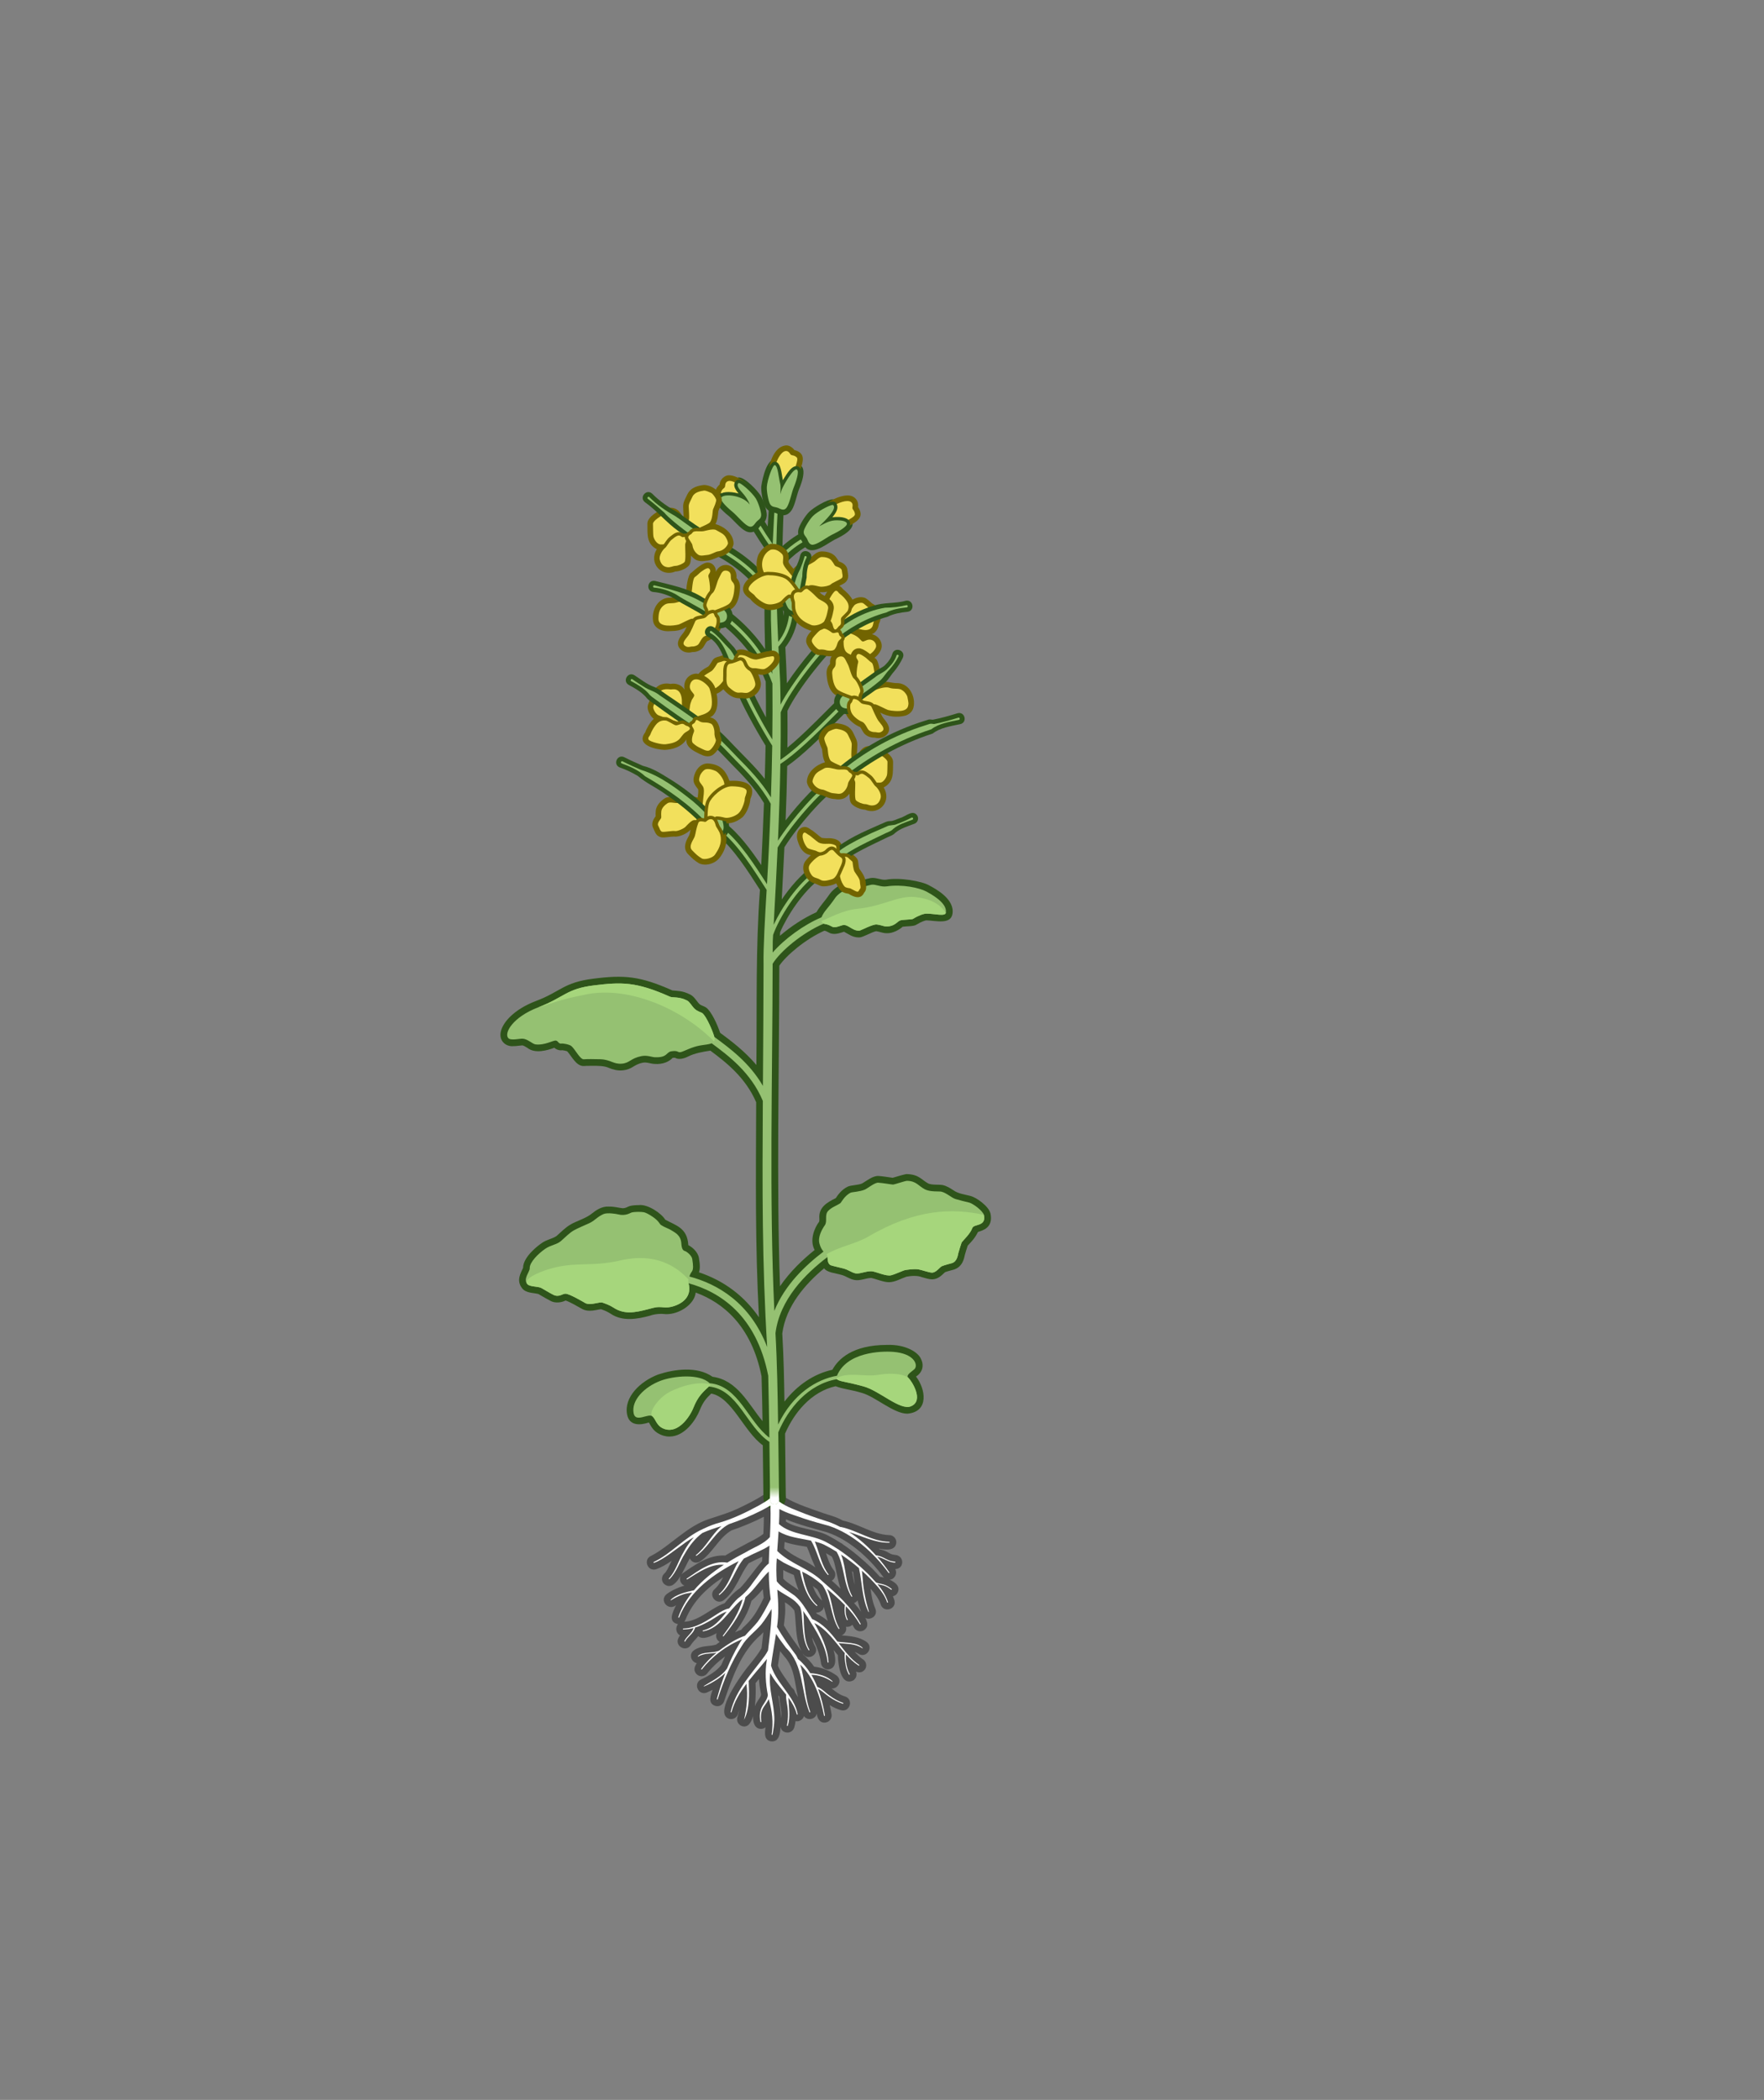 <?xml version="1.0" encoding="UTF-8"?>
<svg id="Layer_2" data-name="Layer 2" xmlns="http://www.w3.org/2000/svg" xmlns:xlink="http://www.w3.org/1999/xlink" viewBox="0 0 394 469">
  <rect x="0" y="0" width="394" height="469" fill="#808080" stroke="none"/>
  <defs>
    <linearGradient id="linear-gradient" x1="172.985" y1="336.002" x2="172.985" y2="331.76" gradientUnits="userSpaceOnUse">
      <stop offset=".349" stop-color="#fff"/>
      <stop offset=".905" stop-color="#fff" stop-opacity="0"/>
    </linearGradient>
  </defs>
  <g id="CASE_3_Plants_LH_WH_CH" data-name="CASE 3 Plants LH WH CH">
    <g id="Day_20" data-name="Day 20">
      <g id="rectangle">
        <rect width="394" height="469" fill="none"/>
      </g>
      <g id="ROOTS_BACK" data-name="ROOTS BACK">
        <path d="m200.095,347.302c-.662-.077-.977-.125-1.567-.479-.525-.352-1.355-.666-2.103-.83-.039-.043-.077-.087-.117-.129,1.577.316,3.802.563,3.893-1.434-.012-.883-.738-1.59-1.621-1.577-3.634-.142-6.713-2.492-10.34-3.245-1.184-.734-2.891-1.181-4.224-1.617-2.853-1.02-5.895-1.957-8.518-3.465-.003-.046-.002-.09-.004-.136-.265-2.987-4.193-2.98-4.88-.581-1.396.952-3.511,2.032-5.135,2.798-2.267,1.143-4.641,1.845-7.014,2.621-5.008,1.583-8.826,6.087-12.963,8.226-1.962.765-.876,3.687,1.1,3.005,1.187-.433,2.329-1.12,3.425-1.872-.305.626-.61,1.252-.928,1.874-.281.482-.494.798-.708.974-.646.572-.722,1.558-.164,2.223,2.572,2.416,4.61-3.526,5.839-5.611.338.756,1.214,1.264,2.223.737,2.805-1.752,4.276-5.408,7.108-6.987.007-.002.014-.004.02-.005,2.496-.858,4.877-1.849,7.2-3.037-.013,1.258-.054,2.532-.116,3.82-1.257,1.028-3.124,1.805-4.571,2.637-1.317.673-2.64,1.406-3.935,2.201-3.604-.219-6.729,2.027-9.459,3.933-1.015.687-.802,2.366.343,2.781-1.375.394-2.839,1.068-3.92,1.862-1.829,1.388.295,3.936,2.055,2.501-.723,1.507-1.966,3.742.42,4.257-.636.737-.475,2.037.458,2.502-.123.181-.248.36-.356.572-.937,1.873,1.818,3.323,2.831,1.49.389-.631,1.065-1.208,1.599-1.9.991.954,2.863.023,4.108-.658-.342.792.047,1.572.677,1.958-.282.205-.554.408-.813.607-1.532.456-3.262.128-4.871,1.214-1.357.892-.661,2.678.562,2.926-.596.863-.828,1.783.115,2.599.722.535,1.747.366,2.262-.37,1.05-1.337,2.417-2.623,3.929-3.73-.289.63-.564,1.264-.83,1.899-1.038,1.393-2.937,2.502-4.479,3.216-1.895.861-.69,3.707,1.247,2.946.439-.201.865-.407,1.285-.617-.411,1.253-1.14,3.0.58,3.592.848.263,1.75-.217,2.005-1.067,1.844-5.3,3.788-11.037,8.162-14.765.209-.197.407-.409.605-.622-.126,1.183-.267,2.377-.417,3.553-1.158,2.076-2.91,3.801-4.292,5.808-1.144,1.59-6.301,9.014-2.907,9.991.855.224,1.729-.288,1.953-1.142.078-.301.169-.598.271-.89-.101.56-.229,1.108-.403,1.627-.272.807.139,1.693.942,2.002,1.306.457,2.084-.593,2.539-2.184-.048,1.513.432,2.925,1.959,2.824.316-.04.597-.172.824-.362-.167,1.352-.355,2.778,1.173,3.15,1.83.216,2.088-1.607,2.191-3.258.095.583.4,1.049,1.169,1.26.861.199,1.72-.337,1.919-1.198.128-.444.206-.886.264-1.327.213.052.44.063.67.019.685-.23,1.061-.626,1.209-1.139.717,1.12,2.621.746,2.86-.56.097,1.085.698,2.181,1.949,2.001.874-.127,1.481-.939,1.354-1.813-.117-.691-.252-1.386-.404-2.081.777.476,1.597.887,2.457,1.121,1.991.587,2.948-2.341.994-3.042-1.205-.329-2.123-1.06-3.044-1.803,1.451.17,2.537-1.876,1.068-2.916-1.383-.998-3.196-1.745-4.952-1.934-.68-.963-1.472-1.851-2.39-2.643-.129-.26-.261-.518-.413-.769-1.36-1.83-2.843-3.837-3.971-5.828.071-.599.153-1.196.202-1.797.139-1.045.111-2.188.03-3.345.783.472,1.474.977,2.083,1.789.096.384.182.998.205,1.35.251,2.812.149,5.825,1.742,8.363,1.16,1.727,3.768.073,2.703-1.712-.318-.494-.522-1.176-.666-1.93.945,1.772,1.687,3.623,1.974,5.542.012.875.731,1.591,1.617,1.581,1.773-.177,1.871-2.002,1.21-4.338.284.343.609.746.964,1.175-0.0.042-.005.083-.005.125.074,1.818.571,6.954,3.466,5.479.642-.433.869-1.251.583-1.939.782.307,1.503.212,2.06-.583.49-.807.158-1.851-.677-2.269-.603-.459-1.155-.983-1.681-1.54.296.1.58.219.838.39,1.743,1.149,3.51-1.4,1.823-2.63-1.759-1.24-3.675-1.273-5.568-1.474.71-.301,1.219-1.079.96-1.917.273.05.582.022.935-.108.194-.084.361-.203.501-.345.11.175.216.351.31.526.369.801,1.326,1.157,2.13.781,1.227-.695,1.018-1.786.437-2.838,1.152.646,2.896-.465,2.264-2.026-.591-1.367-.879-2.914-1.078-4.494.969,1.085,1.837,2.263,2.24,3.437.566,2.066,3.631,1.236,3.092-.825-.103-.323-.222-.627-.345-.926.338-.075.655-.252.891-.541.993-1.455-.2-2.511-1.622-3.152,1.123-.065,1.816-1.396,1.245-2.36.774-.056,1.431-.417,1.563-1.388.097-.878-.536-1.669-1.414-1.766Zm-9.564,3.797c.151.961.272,1.908.399,2.848-.293-.992-.465-2.016-.633-3.044.079.065.156.131.234.197Zm-7.981,3.882c.464.757.793,1.616,1.059,2.51-.054-.057-.107-.114-.17-.164-.832-.727-1.438-1.863-1.891-3.104.337.247.673.497,1.003.759Zm-.271,5.178c.469.044.948-.126,1.429-.587.159-.202.255-.432.303-.668.008.028.015.056.023.084.326,1.086.532,2.057.842,3.032-.729-.622-1.531-1.163-2.435-1.587-.054-.092-.109-.185-.162-.274Zm3.491-12.526c.24.401.444.929.608,1.564.284.902.662,3.465,1.352,5.613-.638-.615-1.293-1.215-1.961-1.802.079-.043.156-.074.237-.13.671-.574.75-1.584.176-2.255-.798-.987-1.219-2.36-1.697-3.727.432.234.861.48,1.285.738Zm-5.551-2.163c.392.823.856,2.162,1.118,2.809.202.426.456,1.087.765,1.788-.782-.549-1.594-1.059-2.459-1.487-1.507-.685-3.198-1.61-4.494-2.754.033-.478.064-.956.098-1.435.24.075.484.15.734.23,1.44.421,2.853.6,4.239.849Zm-9.988,3.202c-1.694,1.826-3.261,4.315-4.972,6.046-1.283.842-2.427,2.118-3.411,3.353-3.154,1.107-5.695,4.003-9.018,4.137.098-.121.188-.255.258-.42,1.649-4.133,4.79-7.146,8.432-9.52-.504.979-1.071,1.885-1.856,2.607-1.587,1.33.315,3.745,1.981,2.513,2.72-2.025,3.684-5.871,5.613-8.272.172-.082.344-.165.516-.245.831-.448,1.667-.812,2.486-1.189-.012.331-.021.661-.029.991Zm-.605,10.068c-1.036,1.965-2.004,3.265-3.673,4.785-.142.158-.27.323-.406.485-.433.141-.89.332-1.358.563,1.579-2.122,2.957-4.425,3.654-7.026.906-.786,1.739-1.685,2.542-2.614.051.656.126,1.286.204,1.907-.344.679-.642,1.384-.962,1.899Zm-1.017,22.372c.229-1.94.202-4.027.145-5.196.251-.309.506-.617.763-.924.064,1.158.252,2.308.484,3.451-.077.652-.541.974-1.003,1.842-.142.217-.274.504-.39.827Zm5.836,2.633c-.032-1.736-.35-3.436-.625-5.122.091.112.176.228.266.341.006,1.149.306,1.979.384,3.077.12.5.056,1.099-.025,1.705Zm.787-13.735c2.214,2.389,2.268,5.961,3.011,9.038-.21-.352-.433-.707-.665-1.064-.09-.456-.35-.802-.691-1.031-1.369-1.998-2.802-3.889-3.146-4.96.154-1.074.318-2.15.496-3.228.321.412.65.824.994,1.246Zm-.287-17.426c-.016-.643-.02-1.283-.012-1.92.754.403,1.537.763,2.374,1.095.205.909.581,2.155,1.082,3.413-1.13-.852-2.567-1.635-3.444-2.588Zm16.689,6.455c-.283-.353-.584-.685-.877-1.027.322-.097.599-.328.781-.59.201.854.463,1.707.806,2.562-.272-.358-.53-.684-.71-.946Zm4.891-6.892c-.545-.603-1.116-1.196-1.7-1.808-2.045-1.971-4.166-3.794-6.495-5.368-.181-.182-.378-.308-.583-.393-.899-.582-1.828-1.127-2.8-1.625-2.825-1.488-6.897-1.468-9.428-3.135.007-.162.013-.324.018-.487,2.975,1.232,6.124,2.008,9.213,2.902,4.929,1.671,9.398,5.717,12.462,9.87.059.091.126.173.199.247-.325-.092-.626-.159-.886-.204Z" fill="#4c4c4c"/>
      </g>
      <path d="m221.21,270.98c-.369-1.572-3.168-3.612-4.583-3.904-1.045-.294-2.614-.456-3.693-1.249-.697-.454-1.488-.969-2.423-1.159-.886-.151-2.38.045-3.224-.365-1.558-.901-2.094-1.983-4.65-2.074-.381-.08-2.375.587-3.251.822-.915-.125-2.367-.366-3.171-.407-1.261-.063-2.583,1.05-3.651,1.666-.844.393-2.37.36-3.165.693-1.459.679-2.308,1.963-2.719,2.584-2.02.993-3.899,2.109-3.665,4.602.001.214.002.539-.035.635-1.177,1.547-2.165,4.268-1.025,6.351-2.667,2.134-5.506,4.844-7.74,8.11-.797-23.05-.178-48.541-.154-71.6,1.555-2.309,5.893-5.963,10.049-7.812.632.068,1.014.523,1.647.647.961.214,1.949-.163,2.757-.423,1.009.501,1.874,1.295,3.412,1.276.835-.01,2.824-1.244,3.786-1.396.93.13,1.351.442,2.363.45,1.308.073,2.846-.797,3.523-1.443.866-.141,2.56-.057,3.099-.472,1.142-.706,2.009-.953,2.229-.958,2.059.057,5.395,1.006,5.811-1.419.574-3.293-3.716-5.589-5.125-6.344-1.601-.985-6.714-1.881-9.741-1.312-1.149.121-2.255-.595-3.466-.362-.772.119-2.957.817-3.356.945-.83.026-1.575-.099-2.438.158-.821.256-2.441,1.276-3.215,2.354-1.291,1.884-2.113,2.6-3.047,4.17-2.738,1.227-5.705,3.147-8.148,5.263.013-.261.025-.522.038-.784,1.555-3.644,5.063-9.119,9.054-12.049.724-.531.879-1.548.349-2.271-.53-.724-1.548-.88-2.271-.349-2.531,1.858-4.873,4.558-6.76,7.337.201-3.863.406-7.765.592-11.667,3.084-4.885,8.781-11.375,11.809-13.267.761-.476.992-1.478.517-2.239-.476-.761-1.478-.992-2.239-.517-2.526,1.579-6.546,5.798-9.821,10.037.166-4.086.291-8.141.356-12.133,3.571-2.522,7.495-6.451,10.72-9.686,1.171-1.174,2.182-2.188,3.022-2.979.653-.615.685-1.644.07-2.297-.616-.654-1.644-.685-2.297-.07-.878.827-1.906,1.857-3.096,3.051-2.425,2.432-5.5,5.509-8.374,7.855.037-2.727.038-5.461.007-8.214,2.473-5.138,9.206-13.325,11.168-14.683,1.735-1.243-.074-3.86-1.85-2.672-1.734,1.201-6.138,6.26-9.44,11.203-.081-2.693-.199-5.379-.347-8.051,3.241-4.114,3.335-9.68,2.502-10.672-1.074-1.322-3.265-.173-2.82,1.444.014.2.052,1.065-.122,2.224-.196-3.577-.267-7.208-.254-10.854,2.612-3.215,5.752-4.992,7.251-5.537,1.995-.765.91-3.747-1.11-3.055-1.605.584-3.872,1.88-6.081,3.844.082-3.878.234-7.75.413-11.563-.009-2.259-3.096-2.141-3.242-.174l-.007.112s-.451,6.946-.451,6.945c-.006.1-.011.204-.017.304-1.117-1.745-1.671-2.848-2.367-3.887-1.333-1.551-3.723.287-2.581,1.97.932,1.575,2.396,4.131,4.655,7.354-.092,1.85-.172,3.712-.24,5.577-3.052-3.614-7.491-6.748-12.787-9.004-2.226-1.046-3.493,2.314-1.103,3.064,6.443,2.782,11.28,6.819,13.742,11.44-.099,3.662.021,7.295.102,10.925-2.957-4.374-6.44-7.276-8.25-8.606l-1.042,1.251.97-1.304c-1.736-1.246-3.631,1.305-1.939,2.607.002.002.084.062.086.064,1.8,1.323,7.475,5.943,10.318,13.191.042,2.664.057,5.331.046,8.005-1.575-2.854-3.015-5.727-3.47-7.04-.294-.848-1.218-1.299-2.067-1.004-.848.293-1.297,1.219-1.004,2.067.861,2.487,4.146,8.576,6.455,12.274-.041,2.434-.104,4.926-.178,7.439-2.417-3.046-4.758-5.166-7.154-7.709-3.133-3.374-5.474-5.274-7.829-6.354-1.953-.857-3.284,2.03-1.354,2.954,2.339.842,6.24,4.979,8.935,7.81,2.414,2.439,5.11,5.164,7.224,8.694-.169,4.594-.375,9.24-.607,13.855-2.279-3.398-5.088-7.167-7.997-9.351-.718-.54-1.736-.394-2.275.323-.539.718-.394,1.736.323,2.275,3.608,2.726,7.201,8.435,9.66,12.272-.981,13.313-.657,25.495-.797,39.124-2.612-3.095-5.602-5.345-8.104-7.193-.57-1.748-1.936-4.794-3.138-5.643-.446-.316-1.07-.41-1.487-.779-.667-.668-1.109-1.645-2.052-2.118-1.774-.886-2.79-.785-3.988-.919-7.242-3.22-10.769-3.507-17.671-2.618-6.714.847-7.248,2.899-12.787,4.976-5.016,1.915-7.348,4.807-7.82,6.701-.579,2.143,1.047,3.527,2.711,3.387.678.011,1.46-.141,2.065-.173.246.011.765.332,1.108.545,1.685,1.379,4.495.576,6.038-.016.303.325,1.101.687,1.79.552.264.022.863.15,1.097.258,1.024,1.148,2.001,3.31,3.682,3.27.445-.023.631-.048,1.776-.048,1.392-.002,2.795-.031,3.921.502.726.307,1.883.64,2.956.516,2.258-.214,2.415-1.284,4.51-1.706.878-.19,1.735.226,2.598.269,1.95.166,3.391-.573,4.065-1.342.28-.04.4-.051.547-.037.793.497,1.995.202,2.913-.265,1.423-.735,3.306-1.074,4.989-1.322,3.643,2.704,7.874,6.059,10.232,11.528-.062,17.735-.244,31.667.622,48.03-3.261-4.748-7.79-8.178-13.41-10.05.256-.689.287-1.572-.003-3.235-.238-1.362-1.576-2.455-2.363-2.827-.229-3.914-2.803-4.389-5.156-5.694-.847-1.413-3.935-3.544-5.965-3.248-.482-0-1.385.028-2.011.218-.549.184-.781.462-1.55.474-.922-.083-1.677-.378-3.101-.37-1.539-.093-2.873.837-3.788,1.575-1.143.991-3.691,1.776-4.667,2.395-1.276.723-2.151,1.699-3.209,2.612-.938.643-2.272.804-3.362,1.617-.425.293-4.089,2.899-4.105,5.499-.498,1.171-1.61,2.785-.175,4.594.881,1.06,2.45.94,3.591,1.234.789.457,2.281,1.332,2.708,1.531,1.029.59,2.514.378,3.369-.077.307.083,1.149.418,3.384,1.71.603.38,1.217.582,2.022.577.884.009,1.727-.252,2.514-.349,1.157.409,1.426.572,2.178,1.029,2.669,1.789,5.956,1.175,8.75.426,1.149-.417,2.391-.478,3.632-.346,2.904.047,6.31-2.182,6.588-4.822,5.958,2.193,12.427,7.261,14.709,18.706.096,3.333.168,6.67.216,10.008-3.196-3.894-5.634-9.175-11.169-9.908-3.456-2.421-8.538-1.683-12.105-.518-4.038,1.523-7.729,5.089-6.971,8.959.492,2.55,2.915,2.422,4.856,1.768.653,1.081,1.125,2.28,3.28,2.956.429.125.87.189,1.31.189,3.491,0,5.95-3.836,6.763-5.864.732-1.826,1.425-2.647,2.579-3.739,4.634.85,7.296,8.502,11.521,11.551.043,3.924.081,7.846.134,11.755.156,3.406,4.973,3.138,5-.045-.044-4.786-.096-9.548-.166-14.309,2.021-4.674,5.839-9.368,11.28-10.591,1.973.726,3.151.679,5.901,1.498,2.991.833,7.121,4.668,10.158,4.633,4.934-.436,4.027-5.573,1.91-8.29,1.359-.847,1.882-2.366,1.127-3.893-.565-1.489-3.421-3.33-7.587-3.174-7.774-0-10.937,3.199-12.213,5.546-4.112.906-7.837,3.406-10.711,7.112-.083-5.244-.159-9.602-.485-15.22.808-6.108,5.157-11.051,9.346-14.546.711.984,2.477,1.046,3.908,1.477,1.055.282,1.789.952,2.92,1.135,1.232.228,2.512-.446,3.698-.458,1.168.244,2.773.975,4.027.948,1.325-.027,2.681-.849,3.847-1.234.871-.161,2.367-.333,3.442.113.837.234,1.585.472,2.27.484,1.385-.026,2.173-.937,2.886-1.597.596-.225,1.361-.403,1.953-.573,2.007-.622,2.32-2.548,2.487-3.307.162-.61.458-1.511.637-2.054.955-1.033,1.547-1.59,2.291-3.055,1.002-.331,3.478-.903,2.784-4.167Z" fill="#2e541a"/>
      <g id="ROOTS">
        <path d="m199.914,348.791c-.377-.041-.752-.096-1.111-.202-1.056-.38-1.987-1.131-3.151-1.206-1.783-1.994-3.802-3.793-6.042-5.231,2.877.908,5.923,2.485,9,2.399.13-.007.115-.208-.01-.2-3.792-.054-7.121-2.538-10.767-3.311-.051-.01-.097-.007-.139.003-.74-.383-1.496-.737-2.278-1.034-1.78-.551-3.732-1.211-5.464-1.866-1.947-.795-4.3-1.567-5.916-2.777-.012-.289-.019-.577-.038-.867-.108-1.334-2.059-1.156-1.992.124-.745.634-1.708,1.141-2.538,1.632-2.76,1.489-5.632,2.9-8.648,3.783-1.278.341-2.513.822-3.701,1.399-.069.004-.145.048-.199.1-3.945,1.747-7.047,5.518-10.904,7.324-.124.046-.045.23.069.188,2.129-.75,4.625-2.861,6.468-4.136.779-.594,1.588-1.117,2.423-1.585-.918,1.033-1.694,2.185-2.335,3.383-1.121,1.892-1.72,4.203-3.223,5.812-.111.083.025.243.125.156,1.628-1.622,2.26-3.87,3.469-5.76,1.011-1.748,2.277-3.359,3.869-4.536,1.377-.616,2.804-1.114,4.263-1.533-.098.089-.199.176-.293.267-1.941,1.774-3.305,4.57-5.376,6.17-.119.059-.02.246.096.176,2.729-1.93,4.219-5.505,7.272-7.07.027-.007.053-.014.079-.021,2.458-.826,4.821-1.846,7.137-3.008.692-.383,1.374-.716,2.022-1.115.088,2.316.006,4.664-.115,7.027-1.289,1.536-3.578,2.307-5.289,3.344-1.416.729-2.841,1.52-4.229,2.382-3.393-.587-6.417,1.781-9.056,3.571-.106.074.013.235.114.164,2.429-1.502,5.218-3.518,8.175-3.248-2.479,1.608-4.8,3.469-6.678,5.684-1.707.39-4.049.897-5.242,2.199.03.047.092.06.138.03.799-.51,1.647-.943,2.535-1.253.721-.302,1.434-.321,2.156-.47-1.303,1.632-2.371,3.445-3.082,5.487-.049.121.148.186.187.071,2.37-5.965,7.718-9.753,13.286-12.572-1.511,2.446-2.164,5.466-4.387,7.387-.1.082.025.233.124.157,2.639-2.073,3.36-5.66,5.439-8.125.339-.163.677-.324,1.016-.481,1.536-.851,3.276-1.401,4.699-2.414-.068,1.331-.128,2.663-.156,3.993-1.264.961-2.791,3.382-3.275,3.922-1.021,1.504-2.157,2.824-3.613,3.88-.729.681-1.36,1.46-1.973,2.249-.997.187-1.789.703-2.566,1.181-2.341,1.52-4.784,3.239-7.668,3.305-.131.002-.125.199,0,.2.779.006,1.542-.114,2.286-.315-.311,1.12-1.541,1.829-2.038,2.901-.059.114.119.207.178.092.577-1.134,1.877-1.733,2.193-3.056.003-.013-.007-.019-.007-.031.993-.303,1.948-.744,2.845-1.243,1.393-.709,2.753-1.841,4.236-2.333-1.422,1.846-2.862,3.616-5.302,4.22-.128.037-.068.222.051.193,3.8-.69,5.618-4.518,8.27-6.783.184-.109.347-.244.52-.366-.734,2.98-2.522,5.642-4.388,8.11-.08.102.079.222.157.124,2.098-2.589,4.12-5.405,4.885-8.712,1.97-1.64,3.369-3.995,5.205-5.733.009,1.177.042,2.353.145,3.521.061.903.178,1.783.283,2.662-.909,1.766-1.774,3.492-2.906,5.042-.86,1.09-1.916,2.053-2.833,3.121-.904.304-1.753.716-2.571,1.174-1.098.642-2.167,1.35-3.179,2.13-1.345.704-3.815.118-4.816,1.301.029.047.091.061.138.032.707-.438,1.543-.594,2.378-.661.557-.056,1.143-.072,1.711-.205-1.29,1.06-2.468,2.25-3.449,3.61-.076.109.095.22.164.114,2.324-2.928,5.513-5.341,9.012-6.725-.272.369-.527.751-.741,1.163-1.025,1.718-1.889,3.514-2.642,5.355-1.215,1.827-3.505,2.861-5.229,3.952.021.051.079.076.13.055,1.062-.433,2.062-.995,3.01-1.636.59-.415,1.173-.855,1.691-1.373-.733,1.911-1.355,3.867-1.897,5.84-.037.128.161.17.192.055,1.314-4.131,2.986-8.227,5.356-11.857,1.117-1.944,2.938-3.153,4.366-4.833.879-1.093,1.616-2.278,2.311-3.464.023.544.02,1.094-.025,1.655-.116,2.423-.449,5.071-.771,7.609-.185.39-.455.792-.711,1.176-2.854,3.939-6.533,7.636-7.629,12.537-.029.128.171.163.195.043.63-2.346,1.879-4.393,3.328-6.312.354,2.672.06,5.503-.529,8.026,1.279-2.403,1.155-5.834,1.036-8.586-.002-.031-.013-.054-.022-.078.946-1.2,1.955-2.355,2.928-3.505.389-.492.788-.942,1.165-1.407-.014.112-.029.229-.043.34-.417,2.521-.252,5.177.249,7.711-.101.915-.737,1.669-1.218,2.482-.637,1.044-.689,2.329-.433,3.492.02.126.217.092.197-.031-.193-1.128-.11-2.311.536-3.282.368-.544.818-1.116,1.114-1.742.756,2.567,1.076,5.196.647,7.876-.007.052.028.102.08.113.054.011.107-.025.117-.079.213-1.089.378-2.194.409-3.317.019-3.507-1.375-6.92-.914-10.421.926,1.77,2.321,3.255,3.556,4.834-.063.61.032,1.191.126,1.745.339,1.7.386,3.421.044,5.128-.026.124.169.167.195.042.635-2.036.195-4.182.139-6.248.817,1.12,1.513,2.312,1.868,3.707.028.127.218.085.196-.038-.313-1.644-1.147-3.08-2.105-4.461-.013-.028-.026-.047-.048-.069-1.435-2.057-3.129-3.998-3.793-6.318.297-2.342.753-4.708,1.114-7.067.697,1.085,1.449,2.101,2.229,3.123,3.974,3.797,3.272,9.59,5.224,14.359.052.122.232.035.184-.077-1.275-3.37-1.106-7.162-2.251-10.567,3.09,2.914,4.527,7.324,5.334,11.409.021.13.216.092.198-.031-.332-1.97-.815-4.005-1.536-5.936.879.404,1.641,1.224,2.462,1.751.935.67,1.965,1.223,3.068,1.567.052.016.108-.013.125-.064.017-.052-.011-.109-.064-.126-1.071-.361-2.063-.92-2.968-1.599-.961-.648-1.664-1.543-2.789-1.965-.374-.942-.818-1.848-1.335-2.707,1.671.028,3.252.618,4.641,1.539.045.029.107.018.138-.027-1.157-1.211-3.273-1.797-4.997-1.864-.757-1.188-1.653-2.278-2.765-3.186-.133-.291-.276-.579-.437-.862-1.543-2.05-3.024-4.084-4.243-6.293.421-2.769.291-5.53.063-8.319,2.41,1.681,3.668,1.877,5.099,3.86.241.594.318,1.307.384,1.99.233,2.512.128,5.462,1.508,7.666.069.107.239 0.0.168-.108-.897-1.484-1.047-3.277-1.164-4.977-.11-1.092-.031-2.458-.233-3.687.357.497.7.998,1.033,1.466,1.935,3.056,4.063,6.336,4.446,10.001.001.135.201.122.2-.002-.198-3.16-1.631-6.034-3.172-8.766,2.86,1.456,4.669,4.307,6.808,6.738-.08.431-.04.808-.021,1.206.127,1.231.286,2.484.946,3.572.071.113.244-.005.165-.113-.7-1.278-.939-2.934-.853-4.398.861.954,1.782,1.831,2.853,2.513.112.067.208-.111.101-.172-1.835-1.259-3.197-3.07-4.576-4.86,1.81.209,3.715.081,5.27,1.139.045.031.107.02.139-.024-1.254-1.38-3.904-1.115-5.664-1.444-1.584-2.045-3.23-4.014-5.671-5.045-.136-.236-.271-.473-.406-.708-1.069-1.627-1.935-3.234-3.494-4.526-1.362-.999-2.994-1.878-3.992-3.193-.103-1.685-.147-3.388.013-5.123.607.405,1.234.744,1.487.933,1.253.657,2.478,1.201,3.677,1.784.624,2.84,1.419,5.974,3.73,7.907.103.079.222-.085.12-.16-2.106-1.869-2.826-4.807-3.35-7.502,1.415.711,2.789,1.51,4.113,2.664.126.102.253.207.379.31,2.03,2.827,1.8,6.836,3.639,9.799.071.109.236-.007.167-.11-1.547-2.687-1.443-6.045-2.752-8.821,1.386,1.152,2.754,2.358,4.01,3.658-.19,1.103-.087,2.283.434,3.286.052.118.236.037.183-.081-.466-.947-.552-1.955-.396-2.978,1.175,1.241,2.245,2.569,3.11,4.034.057.126.235.029.182-.084-2.067-3.789-5.346-6.708-8.557-9.51-2.871-2.826-7.237-3.934-10.079-6.78.092-1.447.205-2.904.301-4.371,2.127,1.318,4.756,1.529,7.234,2.057,1.478,2.35,1.84,5.552,3.766,7.657.088.094.232-.044.147-.136-1.352-1.68-1.89-4.104-2.6-6.113-.185-.426-.279-.831-.451-1.207.707.18,1.395.4,2.048.698.96.484,1.896,1.022,2.816,1.591,1.742,2.937,1.446,6.986,3.3,10.003.059.116.235.02.179-.091-1.589-2.878-1.293-6.3-2.479-9.274,1.396.925,2.738,1.938,4.01,3.033.003.023-.011.04-.001.065.705,3.168.653,6.659,2.089,9.667.024.048.084.072.133.049-.697-2.314-1.245-4.829-1.393-7.35-.081-.599-.086-1.244-.197-1.87,1.31,1.176,2.548,2.428,3.685,3.752.8,1.01,1.579,2.086,1.949,3.318.037.127.224.069.193-.052-.47-1.51-1.341-2.812-2.345-4.014.43.119.886.152,1.309.286.635.182,1.214.527,1.735.942.043.034.106.028.141-.014.035-.043.029-.106-.014-.141-.53-.432-1.13-.802-1.797-1.002-.593-.196-1.237-.2-1.723-.481-.594-.679-1.221-1.329-1.837-1.968-2.002-1.939-4.137-3.766-6.458-5.319-.048-.064-.106-.099-.167-.113-.91-.601-1.847-1.164-2.82-1.668-3.206-1.635-7.667-1.54-10.359-3.928.056-1.118.088-2.242.083-3.371,1.727.949,3.68,1.478,5.517,2.139,1.782.581,3.766,1.146,5.587,1.626,5.38,1.84,9.943,5.965,13.294,10.496.073.11.233-.005.168-.108-.83-1.208-1.738-2.386-2.719-3.508,1.391.237,2.507,1.316,3.973,1.315.13.012.148-.19.018-.199Z" fill="#fff"/>
      </g>
      <path d="m219.75,271.323c-.189-.805-2.348-2.555-3.427-2.778-.746-.154-1.939-.481-2.871-.741-.907-.253-2.062-1.426-3.241-1.667-.457-.093-2.47.1-3.622-.507-1.486-.782-1.904-1.847-3.972-1.901-.424-.011-2.636.775-3.149.834-.17.019-2.376-.366-3.295-.418-.813-.046-2.324,1.237-3.001,1.537-1.08.479-2.856.549-3.141.682-1.404.653-2.147,2.231-2.314,2.342-.987.658-1.824.836-2.696,1.692-.934.917-.151,2.331-.795,3.256-.605.869-1.595,2.574-1.201,4.066.21.796.514,1.358.911,1.815-4.025,3.055-8.708,7.514-10.981,13.248-1.174-24.898-.417-51.959-.385-77.522,1.71-2.838,6.791-7.029,11.4-8.959,1.048.155,1.685.577,2.089.747.694.143,1.492-.253,2.117-.416,1.206-.315,2.122,1.261,3.729,1.238.272-.004,3.059-1.508,3.923-1.395,1.472.193,1.705.646,3.02.352,1.135-.254,1.565-.949,2.148-1.23.495-.238,2.623-.187,2.909-.364,1.249-.772,2.387-1.175,3-1.182,1.743-.02,4.199.692,4.351-.177.286-1.641-1.581-3.279-4.356-4.764-1.535-.822-5.367-1.657-8.815-1.151-1.415.208-2.453-.519-3.455-.364-.615.095-2.702.753-3.182.909-.469.153-1.714-.068-2.393.144-.562.176-1.898,1.038-2.443,1.797-1.784,2.614-2.481,2.905-3.135,4.437-3.952,1.644-8.36,4.894-10.892,7.86.005-.854.011-1.714.015-2.554.026-.46.051-.925.077-1.386,1.383-3.833,5.268-10.26,9.873-13.64.395-.28-.055-.901-.443-.604-4.044,2.968-7.475,8.073-9.304,11.993.318-5.71.628-11.473.89-17.262,3.045-5.086,9.356-12.336,12.653-14.396.414-.25.013-.901-.397-.636-3.194,1.996-8.889,8.407-12.188,13.505.249-5.716.436-11.442.538-17.148,3.674-2.391,7.916-6.63,11.357-10.081,1.178-1.182,2.195-2.202,3.05-3.007.358-.326-.164-.887-.514-.546-4.147,3.976-9.28,9.59-13.878,12.722.057-3.554.085-7.099.057-10.623,2.259-5.362,9.763-14.51,11.957-16.029.17-.118.213-.351.095-.521-1.126-1.154-9.997,10.578-12.08,14.842-.021-1.674-.038-3.35-.083-5.013-.139-2.646-.271-5.285-.394-7.922,3.661-3.93,3.35-9.427,3.083-9.745-.258-.326-.798.002-.637.377.031.253.412,4.686-2.496,8.289-.256-5.672-.443-11.332-.447-17,3.508-4.58,7.697-6.199,8.163-6.369.46-.169.205-.869-.256-.705-2.042.743-5.239,2.721-7.899,5.89.02-4.924.175-9.854.555-14.807.012-.207-.145-.383-.352-.395-.207-.012-.384.145-.396.352-.224,3.73-.428,7.473-.602,11.22-2.177-3.135-3.458-5.438-4.441-7.048-.296-.36-.86.091-.588.465.999,1.675,2.562,4.434,4.97,7.802 0.0 0.0.001.001.001.001-.143,3.271-.247,6.545-.298,9.823-2.767-4.836-8.016-9.076-14.654-11.884-.338-.241-.777.236-.495.554.068.081.105.097.459.25,7.004,3.024,12.198,7.512,14.679,12.661-.014,1.409-.039,2.817-.028,4.226.156,4.038.25,8.074.305,12.107-3.062-7.003-8.251-11.354-10.676-13.138-.385-.296-.843.317-.447.602,2.576,1.897,8.373,6.779,11.156,14.684.04,4.175.026,8.347-.028,12.519-2.322-3.754-5.344-9.459-6.075-11.573-.151-.461-.876-.214-.709.245.812,2.344,4.378,9.01,6.77,12.709-.059,3.849-.161,7.697-.289,11.545-2.233-3.641-5.042-6.488-7.366-8.837-2.907-3.076-6.925-7.262-9.524-8.221-.435-.206-.761.483-.312.682,2.499.913,6.477,5.085,9.303,8.067,2.641,2.668,5.604,5.685,7.855,9.733-.216,6.079-.487,11.835-.84,17.966-2.494-3.898-6.197-9.733-10.034-12.621-.166-.125-.401-.09-.525.075-.125.166-.091.4.075.525,4.047,3.091,7.707,9.111,10.409,13.293-.328,5.524-.782,13.035-.69,16.646-.011,8.282-.086,17.636-.143,27.124-3.017-5.203-7.387-8.382-10.852-10.946-.322-1.228-1.8-4.684-2.719-5.333-.201-.142-1.04-.351-1.636-.898-.671-.615-1.124-1.582-1.721-1.887-1.869-.955-3.168-.553-3.874-.869-7.604-3.401-10.915-3.247-16.921-2.515-6.217.758-6.589,2.657-12.434,4.889-5.715,2.182-7.709,5.749-6.725,6.878.543.623,2.487.103,3.218.136,1.092.049,2.203,1.194,2.869,1.275,2.087.255,3.928-.944,4.566-.848.526.079.559.803,1.281.655.25-.051,1.734.192,2.179.578.864.748,1.944,3.04,2.799,2.944.478-.054,2.422-.061,3.707-.01,2.281.091,2.883,1.149,4.765.988,1.749-.15,1.935-1.19,4.338-1.681,1.284-.263,2.318.21,2.967.24,2.94.133,2.532-1.128,3.739-1.322,1.78-.286,1.298.494,2.398.097.72-.26,2.295-1.073,3.891-1.37,1.071-.199,2.08-.242,2.716-.521,3.777,2.789,8.802,6.556,11.429,12.873-.116,19.627-.174,36.282.971,54.972-3.827-9.982-11.163-14.101-17.372-15.752.436-1.549,1.155-.693.637-3.915-.153-.877-1.343-1.692-1.563-1.748-.514-.131-.794-.489-.877-1.749-.122-1.849-1.445-2.404-2.114-2.846-.769-.509-1.416-.595-2.428-1.257-.334-.218-.442-.865-1.857-1.825-.81-.55-1.547-.934-1.965-1.017-.654-.129-2.166-.118-2.779.068-.225.068-1.331.842-2.982.407-.362-.096-2.406-.443-3.253-.068-1.438.636-1.902,1.444-3.169,2.034-.613.285-2.662,1.156-3.4,1.573-1.095.618-1.952,1.57-2.969,2.444-.899.773-2.264.868-3.487,1.713-1.574,1.087-3.515,3.024-3.456,4.337.035.795-1.551,2.364-.538,3.545.559.652,2.391.454,3.172.895.411.232,2.089,1.227,2.645,1.498,1.296.631,2.029-.274,2.718-.245.963.04,3.869,1.786,4.395,2.081,1.152.647,3.141-.348,3.903-.081,1.556.545,1.817.747,2.863,1.377,2.658,1.477,5.392.555,8.521-.239,1.844-.468,2.478.335,4.635-.407,2.635-.902,3.801-2.741,3.164-5.069,6.881,1.888,15.142,7.054,17.792,20.649.108,4.611.191,9.228.257,13.846-4.768-3.605-6.842-11.604-13.339-12.171-2.231-2.216-8.103-1.627-10.95-.553-3.611,1.361-6.598,4.361-6.028,7.266.432,2.206,3.289-.095,4.192.689.862.749.878,2.295,2.892,2.883,2.863.835,5.379-2.593,6.261-4.794.954-2.379,1.908-3.325,3.453-4.75,6.47.583,8.449,9.005,13.53,12.365.052,3.772.094,7.543.13,11.309.09,1.177-.37,2.513,1.014,2.656.807.026,1.087-.776 1-1.5-.007-.611-.029-2.644-.03-2.74h-.001c-.039-3.954-.082-7.905-.14-11.853,2.216-5.318,6.641-10.74,13.078-11.88.733.586,1.747.454,6.007,1.627,3.522.97,8.116,5.397,10.505,4.447,3.142-1.249.114-5.807-.544-6.387-.719-.633,1.201-1.631,1.489-2.062.667-1.001-.308-3.372-4.836-3.724-2.879-.224-10.435.094-12.583,5.332-4.586.812-9.83,4.016-13.15,10.898-.103-6.792-.208-13.614-.587-20.397.928-7.525,6.743-13.313,11.611-17.014.062.571.005,1.349.615,1.774.242.168,1.483.403,2.91.773,1.202.312,1.936.965,2.79,1.107.919.153,2.197-.508,3.486-.478.953.022,3.297,1.213,4.446.893,1.148-.32,2.686-1.089,3.126-1.156.36-.055,1.819-.31,2.927-.158.596.082,2.246.676,2.977.729.974.071,1.823-1.25,2.279-1.438.704-.289,1.715-.524,2.216-.67,1.217-.355,1.353-1.86,1.456-2.245.202-.762.57-1.858.743-2.388.518-.7,1.901-1.887,2.408-3.27.372-.893,3.172-.255,2.552-2.897Z" fill="#95c172"/>
      <g id="root_main_fade" data-name="root main fade">
        <path d="m173,336c-.551,0-.999-.446-1-.998-.001-.748-.031-3.218-.031-3.219l2-.023s.029,2.485.031,3.238c.001.553-.473,1.038-1,1.002Z" fill="url(#linear-gradient)"/>
      </g>
      <g id="leaf_1_right_hi" data-name="leaf 1 right hi">
        <path d="m186.711,307.85c2.756-1.552,6.294-.285,9.325-.782,3.742-.614,6.12.011,6.839.644.658.58,3.685,5.138.544,6.387-2.39.95-6.984-3.477-10.505-4.447-4.644-1.279-5.432-1.003-6.202-1.802Z" fill="#a6d67c"/>
      </g>
      <g id="leaf_1_left_hi" data-name="leaf 1 left hi">
        <path d="m158.796,309.237c-3.396-1.034-8.224.951-9.842,1.994-2.197,1.416-4.137,4.315-3.233,5.099.862.749.878,2.295,2.892,2.883,2.863.835,5.379-2.593,6.261-4.794,1.048-2.614,2.089-3.491,3.922-5.183Z" fill="#a6d67c"/>
      </g>
      <g id="leaf_2_left_hi" data-name="leaf 2 left hi">
        <path d="m117.78,286.793c.559.652,2.391.454,3.171.895.411.232,2.089,1.227,2.645,1.498,1.296.631,2.029-.274,2.718-.245.962.04,3.869,1.786,4.395,2.081,1.152.647,3.141-.348,3.903-.081,1.556.545,1.817.747,2.863,1.377,2.657,1.481,5.392.552,8.521-.239,1.844-.468,2.478.335,4.635-.407,2.602-.895,3.791-2.701,3.176-5.005-.09-.339-.086-.642-.035-.916-2.706-2.932-7.382-6.068-15.257-4.231-6.536,1.525-10.121.098-16.167,2.005-1.824.575-5.584,2.086-4.571,3.268Z" fill="#a6d67c"/>
      </g>
      <g id="leaf_2_right_hi" data-name="leaf 2 right hi">
        <path d="m217.198,274.22c-.507,1.38-1.876,2.568-2.408,3.27-.173.53-.541,1.626-.743,2.388-.102.385-.239,1.89-1.456,2.245-.501.146-1.512.38-2.216.67-.456.188-1.304,1.508-2.279,1.438-.732-.053-2.382-.647-2.977-.729-1.108-.152-2.567.103-2.927.158-.44.067-1.977.836-3.126,1.156-1.148.32-3.492-.871-4.446-.893-1.289-.03-2.567.631-3.486.478-.855-.143-1.588-.796-2.79-1.107-1.427-.37-2.668-.605-2.91-.773-.891-.62-.352-2.006-.853-2.376,2.719-1.704,6.518-2.3,9.394-3.983,10.631-6.218,18.778-6.35,25.775-4.838.62,2.642-2.18,2.003-2.551,2.897Z" fill="#a6d67c"/>
      </g>
      <g id="leaf_3_left_hi" data-name="leaf 3 left hi">
        <path d="m131.387,222.003c9.308-1.639,20.851,3.257,28.106,10.581.109-.183.153-.415.118-.716-.098-.837-1.777-4.913-2.781-5.622-.201-.142-1.04-.351-1.636-.899-.671-.615-1.124-1.582-1.721-1.887-1.869-.955-3.168-.553-3.874-.869-7.604-3.401-10.915-3.247-16.921-2.515-6.217.758-6.589,2.657-12.434,4.889,3.573-.934,3.577-1.483,11.143-2.961Z" fill="#a6d67c"/>
      </g>
      <g id="leaf_3_right" data-name="leaf 3 right">
        <path d="m211.257,203.876c-.151.869-2.608.157-4.351.177-.613.007-1.752.41-3,1.182-.286.177-2.414.125-2.91.364-.583.281-1.013.976-2.148,1.23-1.316.294-1.548-.159-3.02-.352-.865-.113-3.651,1.391-3.924,1.395-1.607.023-2.522-1.554-3.729-1.238-.625.163-1.422.559-2.116.416-.283-.058-.895-.595-1.832-.675-.344-.029-.637-.298-.756-.688,1.663-.585,4.635-2.373,7.94-2.701,6.034-.599,9.13-3.05,13.101-2.627,3.129.333,5.437,1.496,6.745,3.519Z" fill="#a6d67c"/>
      </g>
      <g id="bud_3" data-name="bud 3">
        <path d="m173.041,102.624c-2.195 0-3.01,6.012-3.013,6.073-.058,1.107.342,3.651.927,4.577.771,1.151,1.562,1.087,2.346,1.318,1.192.581,2.48.914,3.539-.685.682-1.026,1.107-3.252,1.575-4.498,1.937-4.611.673-5.338.198-5.612-1.392-.711-2.48.651-3.492,2.056-.275-1.609-.571-2.876-1.825-3.225l-.255-.006h0Z" fill="#2e541a"/>
        <g>
          <path d="m175.57,99.476c-4.316.355-5.125,10.249-3.21,12.191.47.533,1.096.819,1.81.826,3.181-.014,4.079-5.132,4.237-6.184.436-2.345,2.284-4.945-1.013-5.814-.203-.38-1.048-1.082-1.824-1.019h0Z" fill="#726400"/>
          <path d="m177.166,106.158c.127-1.336,1.328-3.523.775-4.015s-.878-.39-1.191-.522-.429-.755-1-.876c-1.455-.307-2.772,3.242-2.872,4.307s-.92,6.169,1.306,6.192,2.982-5.085,2.982-5.085Z" fill="#f2e05c"/>
        </g>
        <g>
          <path d="m173.041,103.124c-1.507 0-2.479,4.951-2.513,5.6-.059,1.12.371,3.525.85,4.284.655.989,1.343.871,2.101,1.118,1.025.482,2.038.871,2.938-.484.643-.969,1.078-3.237,1.537-4.425,1.172-2.79,1.31-4.467.409-4.984-1.391-.629-2.546,1.489-3.51,3.017-.303-1.521-.416-3.863-1.646-4.119l-.166-.006h0Z" fill="#2e541a"/>
          <path d="m173.075,103.88c.706.258.803,2.717,1.194,4.196.11.416.096,1.336.022,2.305.121-.457.249-.861.36-1.125.41-.977,2.58-4.81,3.338-4.375.652.375-.317,3.067-.727,4.044s-.858,3.329-1.48,4.315c-.65,1.03-1.381.433-2.036.184-.664-.253-1.28-.099-1.734-.817-.364-.576-.791-2.786-.735-3.844.083-1.583,1.338-5.051,1.798-4.883Z" fill="#95c172"/>
        </g>
      </g>
      <g id="bud_2" data-name="bud 2">
        <path d="m165.014,106.629c-1.964.23-1.6,2.264-.945,4.028-1.474-.725-3.064-1.546-4.059-.169-.287.468-1.051,1.709,2.852,4.837,1.008.873,2.441,2.622,3.531,3.2,1.498.907,2.795-.053,3.436-1.088.579-.576,1.304-.899,1.432-2.278.072-1.093-.791-3.519-1.371-4.464-.641-1.045-3.43-4.066-4.877-4.066h0Z" fill="#2e541a"/>
        <g>
          <path d="m162.959,106.156c-1.213-.082-2.208,1.096-2.214,2.034-2.491,2.349.403,3.745,1.895,5.606.265.329,2.287,2.827,4.62,2.846,1.249.02,2.522-.829,2.768-2.066.556-2.787-3.642-8.239-7.069-8.421h0Z" fill="#726400"/>
          <path d="m163.65,113.057c-.749-1.113-2.848-2.462-2.598-3.158s.585-.762.798-1.028.016-.868.46-1.247c1.132-.965,3.983,1.525,4.58,2.413s3.189,4.048,1.245,5.131-4.485-2.111-4.485-2.111Z" fill="#f2e05c"/>
        </g>
        <g>
          <path d="m165.014,107.129c-.261,0-.496.103-.662.291-.766.868-.212,1.807.606,2.797-4.204-1.124-7.031.72-1.783,4.717,1.607,1.34,4.209,5.297,6.086,2.42.552-.789,1.39-.894,1.502-2.228.059-.896-.711-3.214-1.298-4.17-.643-1.048-3.303-3.827-4.451-3.827h0Z" fill="#2e541a"/>
          <path d="m164.915,107.917c-.497.564.179,1.326,1.185,2.478.312.357,1.072,1.387,1.357,2.289-1.461-2.036-5.728-2.549-6.382-1.541-.394.64,1.743,2.544,2.569,3.206s2.343,2.516,3.36,3.085c1.063.595,1.421-.279,1.877-.811.463-.539,1.078-.698,1.134-1.546.045-.68-.635-2.826-1.189-3.729-.829-1.351-3.587-3.8-3.911-3.432Z" fill="#95c172"/>
        </g>
      </g>
      <g id="flower_0" data-name="flower 0">
        <g id="flower_4_back" data-name="flower 4 back">
          <path d="m179.7,184.69c-1.387.082-2.077,1.615-1.492,3.24.422,1.48,1.276,2.823,2.904,3.065-.652.587-1.185,1.239-1.367,1.543-1.032,1.75.452,4.393,2.221,4.761.751.258,1.268.709,2.132.661.951-.05,1.879-.248,2.688-.669.258.62.621,1.266,1.066,1.679.482.448,1.284.592,1.657.637,1.172.727,2.747,1.406,3.511-.249.585-.601.445-1.433.351-1.994-.021-1.313-.653-2.246-1.41-3.292-.02-.036-.044-.098-.07-.198-.058-.124-.204-1.273-.236-1.541-.109-.587-.539-.941-.883-1.225-.683-.744-1.475-1.158-2.72-1.034.367-2.154-1.26-2.88-2.93-2.87-.44.043-1.554-.014-1.658-.12-.464-.292-1.903-1.613-2.255-1.718-.403-.29-.854-.669-1.507-.677h0Z" fill="#726400"/>
        </g>
        <g id="flower_0-2" data-name="flower 0">
          <g id="flower_pod_0" data-name="flower pod 0">
            <path d="m204.183,183.996c-1.462.563-3.046,1.009-4.25,2.034-.479.56-1.438.796-2.058,1.139-3.327,1.625-7.043,3.267-9.951,5.464-1.644,1.251-3.605-1.095-2.081-2.493,3.183-2.763,6.925-4.321,10.679-5.985.68-.233,1.509-.8,2.258-.769.751.022,1.591-.471,2.28-.694,1.219-.315,2.873-2.042,3.844-.487.375.679.018,1.56-.721,1.79h0Z" fill="#2e541a"/>
          </g>
          <g id="flower_pod_0-2" data-name="flower pod 0">
            <path d="m203.791,183.076c-1.464.563-3.051,1.012-4.258,2.037-.481.56-1.445.8-2.068,1.143-3.425,1.674-7.115,3.294-10.146,5.581-.27.227-.677.187-.895-.091-1.09-1.395,7.133-5.171,8.335-5.726.72-.314,2.559-1.127,3.261-1.417.697-.422,1.619-.19,2.33-.569,1.07-.399,2.243-.871,3.244-1.419.308-.168.539.35.196.46h0Z" fill="#95c172"/>
          </g>
          <g>
            <path d="m192.878,197.446c-.023-1.252-.592-2.069-1.34-3.109-.248-.451-.301-1.458-.374-1.913-.1-.59-.765-.9-1.132-1.316-.393-.582-1.817-.63-2.566-.463.511-2.335-.564-2.898-2.345-2.942-.551.053-1.749-.027-1.91-.188-.405-.232-1.975-1.662-2.241-1.707-.375-.261-.773-.619-1.269-.619-1.01.098-1.464,1.21-1.049,2.493.311.877.653,1.896,1.398,2.375.523.355,1.449.473,2.008.696.049.174,2.138.626,3.028.811.384.158,1.272.022,1.597-.02.167.665.302,1.507.279,1.744-.61,1.899.196,5.789,2.682,5.829,1.127.604,2.334,1.421,2.977-.075.46-.389.352-1.031.257-1.597Z" fill="#726400"/>
            <path d="m187.425,191.421c.466-.117,1.688-.23,2.038.177s.917.718.963.964.123,1.612.477,2.175,1.149,1.518,1.153,2.13.313,1.411.045,1.64-.24.736-.699.631-1.375-.743-1.636-.762-.86-.133-1.064-.322c-.988-.979-1.47-3.305-1.036-4.504.185-.383-.241-2.129-.241-2.129Z" fill="#f2e05c"/>
            <path d="m186.682,190.787c.04-.235.331-1.704-.042-1.953-1.401-.804-2.379.023-3.822-.678-.548-.336-1.916-1.585-2.129-1.649s-.827-.691-1.08-.543c-.915.526.185,3.043.845,3.464.524.337,1.663.457,2.021.705s2.615.63,2.864.728,1.344-.072,1.344-.072Z" fill="#f2e05c"/>
          </g>
          <g>
            <path d="m185.794,189.06c-.618 0-1.115.441-1.478.826-.157.166-.718.448-1.063.458-.986.027-2.664,1.758-3.079,2.451-.835,1.447.416,3.719,1.948,4.029.695.207,1.179.682,1.976.636.601 0,1.203-.169,1.785-.333,1.499-.385,1.854-1.89,2.376-2.967.419-.887,1.198-2.538-.023-3.286-.973-.498-1.327-1.749-2.442-1.814h0Z" fill="#726400"/>
            <path d="m187.844,191.514c.749.459-.093,1.922-.418,2.662s-.715,1.942-1.631,2.198-1.869.552-2.573.11-1.431-.383-1.87-.948-.981-1.608-.534-2.356c.436-.728,1.918-2.072,2.456-2.087s1.288-.376,1.587-.692.852-.854,1.286-.443.909,1.072,1.697,1.555Z" fill="#f2e05c"/>
          </g>
        </g>
      </g>
      <g id="flower_1" data-name="flower 1">
        <g id="flower_1_back" data-name="flower 1 back">
          <path d="m156.751,178.8c-.264,1.139-.993,4.276-1.264,5.446,1.721,4.079,4.173,6.264,7.017,1.948.803-1.052.17-3.685-1.07-6.006-1.148-.34-3.548-1.052-4.683-1.388h0Z" fill="#2e541a"/>
          <path d="m158.109,170.51c-1.801-.005-2.895,1.64-3.177,3.216-.213,1.205.528,1.87,1.012,2.578-.008-.002.1.362-.061,1.423-.017.113-.034.25-.05.409-1.413-.451-3.341-.038-4.755-.029-.822-.113-1.981-.271-2.68.251-.665.44-1.801,1.382-1.932,2.744-.053.565-.035.918-.021,1.194-.349.478-1.151,1.555-.522,2.713.405.762.538,1.784,1.896,2.015.753.081,1.976-.194,2.736-.185,1.244.158,2.977-.717,3.688-1.553-.132.615-.155,1.053-.49,1.591-.451.829-1.389,2.555-.047,3.915.94.952,1.369,1.387,2.43,2.021,1.419.689,3.65.15,4.715-1.407,1.375-1.837,2.202-4.71.211-7.391-.025-.1-.055-.208-.091-.322,1.626.496,3.347.079,4.82-1.132,1.099-.996,1.802-3.181,1.801-4.081,1.701-3.833-2.178-4.212-4.658-4.084-.925-2.544-2.222-3.703-4.823-3.886h0Z" fill="#726400"/>
        </g>
        <g id="flower_1-2" data-name="flower 1">
          <g>
            <path d="m157.118,179.43c-.163.701-.932,4.015-1.105,4.762,1.494,3.42,3.479,5.735,6.066,1.739.78-1.255-.174-3.673-.999-5.326-.769-.228-3.216-.953-3.962-1.174h0Z" fill="#2e541a"/>
            <path d="m160.548,181.229c.603,1.248,1.451,3.403.892,4.307s-1.469,1.952-2.384,1.712-2.255-3.138-2.255-3.138l.867-3.735,2.88.854Z" fill="#95c172"/>
          </g>
          <g>
            <path d="m162.537,175.194c-.021-1.454-1.443-3.247-2.36-3.672-.332-.154-1.198-.512-2.068-.512-1.538.002-2.437,1.441-2.687,2.816-.176.978.525,1.573.951,2.221.009.015.214.373.004,1.755-.039.257-.076.667-.121,1.183-.624-.52-1.122-.548-1.92-.546-1.001-.007-2.348.135-3.259.168-.743-.073-1.769-.293-2.404.168-.591.391-1.599,1.22-1.71,2.375-.059.635-.024.89-.015,1.303-.385.547-1.086,1.347-.589,2.316.378.687.468,1.595,1.516,1.759.748.07,1.987-.22,2.736-.185.912.153,2.457-.598,3.019-1.141.546-.603,1.316-1.312,1.472-1.299.487.001,1.563.289,2.195.487l.459.284.193-.22c.268.001.87.004,1.143.005.035-.362.106-1.105.141-1.47.015-.017.22-.251.227-.258.107-.153,1.89-2.691,2.491-3.976.618-1.336.602-2.416.585-3.559Z" fill="#726400"/>
            <path d="m161.786,175.156c-.016-1.108-1.263-2.646-1.925-2.954s-1.549-.546-2.178-.398c-.471.111-.903.679-1.103.984-.2.304-.302.589-.423,1.186s.547,1.171.857,1.683c.31.512.206,1.587.104,2.256-.073.482-.153,1.724-.276,2.804-.581-.76-1.191-1.426-1.722-1.492-1.11-.138-3.576.148-4.098.129-.522-.018-1.429-.291-1.935.044-.506.335-1.299,1.005-1.377,1.821-.078.816.03,1.144-.03,1.439-.06.294-1.013,1.107-.662,1.748.351.641.433,1.314.946,1.375.513.061,2.289-.279,2.794-.176.504.103,1.945-.524,2.334-.926.388-.403,1.241-1.367,1.839-1.508s2.681.53,2.681.53l.8.004.078-.816c-.027-.026-.057-.061-.086-.091l.466-.532s1.847-2.628,2.401-3.827c.555-1.199.532-2.174.515-3.282Z" fill="#f2e05c"/>
          </g>
          <g id="flower_pod_1" data-name="flower pod 1">
            <path d="m139.449,169.124c1.304.672,2.791,1.327,4.141,1.915,2.496.601,4.635,2.124,6.816,3.45,3.463,2.239,6.704,4.876,9.352,8.081.571.692.473,1.717-.219,2.288-.675.558-1.669.476-2.245-.17-2.575-2.813-5.585-5.223-8.75-7.376-1.972-1.417-4.253-2.432-6.094-4.02-1.264-.751-2.597-1.394-3.987-1.871-1.655-.616-.611-3.077.988-2.298h0Z" fill="#2e541a"/>
          </g>
          <g id="flower_pod_1-2" data-name="flower pod 1">
            <path d="m139.059,170.045c1.282.664,2.75,1.308,4.079,1.886,4.316,1.311,8.066,4.205,11.581,6.986,1.548,1.299,2.989,2.737,4.28,4.304.22.266.181.66-.085.88-.258.213-.64.179-.863-.065-3.98-4.359-8.896-7.721-13.978-10.676-1.455-1.371-3.348-2.166-5.208-2.855-.33-.105-.121-.628.195-.46h0Z" fill="#95c172"/>
          </g>
          <g>
            <path d="m163.454,174.862c-2.486-.001-5.211,2.711-5.741,4.179-.502,1.418-.344,3.117-.5,4.492.55.414,1.392,1.047,1.943,1.461.221-.506.693-1.6.987-1.903.706-.036,1.437.317,2.122.322.913-0,2.3-.42,3.187-1.224,1.041-.943,1.684-3.139,1.635-3.78,1.088-2.504.052-3.472-3.633-3.548h0Z" fill="#726400"/>
            <path d="m158.004,183.19c.061-.579-.019-2.693.415-3.894.444-1.229,2.951-3.723,5.085-3.683s3.205.459,3.257,1.033-.451,1.422-.42,1.823-.527,2.383-1.39,3.166-2.392,1.153-3.036.993-1.704-.415-2.11-.216-.948,1.418-.948,1.418l-.851-.64Z" fill="#f2e05c"/>
          </g>
          <g>
            <path d="m158.739,182.204c-.662.005-1.07.355-1.349.582-.214-.046-.499-.099-.787-.099-.913-0-1.22.553-1.309.791-.395,1.049-.532,1.74-.642,2.296-.152,1.58-2.089,2.945-.592,4.666,1.105,1.023,1.841,2.08,3.311,2.167.839-0,2.324-.36,2.978-1.351,1.102-1.379,2.23-4.323.519-6.581-.536-.757-.505-2.412-2.128-2.469h0Z" fill="#726400"/>
            <path d="m158.901,182.967c-.771-.124-1.11.668-1.455.598s-1.26-.329-1.451.176c-.59,1.564-.569,2.28-.813,3.038s-1.516,2.193-.589,3.132c.944.956,1.27,1.281,2.182,1.826.536.321,2.374-.027,2.947-.897.567-.86,1.648-2.348,1.168-4.381-.226-.957-.9-1.595-1.034-2.113-.164-.635-.426-1.296-.955-1.381Z" fill="#f2e05c"/>
          </g>
        </g>
      </g>
      <g id="flower_2" data-name="flower 2">
        <g id="flower_2_back" data-name="flower 2 back">
          <path d="m186.8,161.524c-1.857.089-3.504,1.399-3.915,3.074-.108.583.076,1.279.73,2.757.113.893.125,1.894.652,2.894-1.878.507-3.955,2.117-4.04,4.253-.044.911,1.103,2.818,3.363,3.095.887.39,1.869.833,2.878.86.899.186,2.022.078,2.691-.587.214-.187.405-.385.575-.594.005,1.289.134,1.873.52,2.298.594.654,2.01,1.259,2.971,1.268,3.159,1.35,6.036-1.937,4.145-4.967,2.326-1.246,2.059-3.221,2.102-5.632.086-1.772-3.041-3.169-3.073-3.178-2.17-.707-3.622-.892-4.997,1.834-.012-.124-.012-.812.085-2.468.059-1.06-.521-1.866-.934-2.801-.857-1.719-2.566-1.957-3.753-2.106h0Z" fill="#726400"/>
        </g>
        <g id="flower_2-2" data-name="flower 2">
          <g>
            <path d="m196.254,167.544c-2.716-.916-3.405-.532-5.017,2.722-.507-2.168-.355-.414-.249-3.863.056-.901-.516-1.71-.891-2.567-.6-1.332-2.102-1.615-2.999-1.785-.653-.129-1.445.23-1.941.458-.751.227-1.619,1.446-1.781,2.181-.101.429.148,1.247.727,2.534.123.937.126,2.148.78,3.071.339.473,1.702,1.067,2.329,1.322.32.253,1.381,1.77,1.892,2.573l.44-.159c.276.134,2.071.965,2.762,1.19.865.218,3.493.393,4.512.301,1.132-.202,1.84-1.554,2.005-2.177.156-.432.12-2.249.149-3.124.064-1.319-2.526-2.618-2.718-2.675Z" fill="#726400"/>
            <path d="m196.037,168.262c-.304-.092-1.387-.473-2.164-.375-1.111.302-1.983,3.397-2.924,4.137-.268-.943-.744-2.64-.784-2.946-.057-.428.044-2.213.074-2.72.037-.639-.39-1.248-.826-2.215-.436-.967-1.637-1.202-2.454-1.356-.524-.099-1.361.357-1.729.509-.335.138-1.039,1.108-1.117,1.53-.078.421.502,1.699.676,2.094.174.395.061,2.042.703,2.936.207.289,1.617.909,2.053,1.084s1.861,2.342,1.861,2.342l.432-.156.118.268s1.983.927,2.573,1.11,3.74.353,4.158.279c.682-.121,1.27-1.097,1.412-1.631.142-.534.092-2.294.124-2.968.032-.655-1.881-1.829-2.186-1.921Z" fill="#f2e05c"/>
          </g>
          <g id="flower_pod_2" data-name="flower pod 2">
            <path d="m214.384,161.749c-2.043.428-4.47.813-6.051,2.075-7.263,2.37-13.779,6.061-19.77,10.83-1.677,1.233-3.612-1.194-2.013-2.55,5.702-4.961,12.632-8.817,19.877-11.081-0-0.0.905-.292.905-.292.298-.108.663-.007,1.0.017,1.858-.361,3.672-.876,5.483-1.434,1.73-.534,2.37,2.135.57,2.434h0Z" fill="#2e541a"/>
          </g>
          <g id="flower_pod_2-2" data-name="flower pod 2">
            <path d="m214.156,160.776c-2.07.438-4.495.812-6.132,2.098-7.338,2.387-14.038,6.179-20.071,10.988-.627.476-1.398-.467-.774-.981,5.659-4.916,12.401-8.665,19.567-10.908-0-0.0.893-.288.893-.288.294-.107.655-.004.988.021,1.836-.354,3.627-.863,5.415-1.416.333-.115.476.438.114.487h0Z" fill="#95c172"/>
          </g>
          <g>
            <path d="m192.495,172.058c-.445,0-.808.201-1.032.357-.64-.159-1.404.101-1.552.503-.339.478.252,1.379.373,1.936.007.132-.005.492-.019.874-.077,2.253-.036,3.077.359,3.512.498.549,1.789,1.096,2.605,1.104,1.813.638,3.636.282,4.195-1.961.338-1.349-.787-2.885-1.501-3.451-.365-.501-.929-1.397-1.273-1.665-.572-.447-1.338-1.188-2.156-1.209h0Z" fill="#726400"/>
            <path d="m190.564,173.285c.198-.353.996.002,1.192-.152s.609-.463,1.045-.254.956.609,1.361.957,1.087,1.526,1.264,1.66c.633.478,1.503,1.778,1.27,2.705s-.752,1.551-1.626,1.673-1.224-.274-1.834-.28-1.701-.466-2.057-.858-.114-3.308-.147-3.931c-.022-.404-.545-1.383-.468-1.52Z" fill="#f2e05c"/>
          </g>
          <g>
            <path d="m184.8,170.707c-.704-.023-1.08.264-1.62.558-1.156.421-2.466,1.987-2.453,3.262-.032.648.968,2.355,2.964,2.579.857.349,1.893.85,2.852.857.762.154,1.716.106,2.281-.462.757-.662,1.197-1.471,1.337-2.43.22-.492,1.039-1.43.941-1.907-.036-.527-.384-.987-.961-1.278-.46-.864-1.79-.811-2.633-.756-.927-.022-1.74-.44-2.707-.423h0Z" fill="#726400"/>
            <path d="m189.078,171.938c-.675-.185-1.443.03-2.182-.106s-2.15-.627-2.817-.212-1.578.724-2.063,1.495-.531,1.249-.541,1.448.636,1.611,2.298,1.798c.455.051,1.573.76,2.316.796s1.571.386,2.228-.211c.159-.144.917-.73,1.099-1.983.065-.445.953-1.488.935-1.748-.026-.38-.441-.614-.635-.699-.153-.067-.321-.491-.641-.578Z" fill="#f2e05c"/>
          </g>
        </g>
      </g>
      <g id="flower_7" data-name="flower 7">
        <g id="flower_7_back" data-name="flower 7 back">
          <path d="m158.128,125.654c-1.012-.102-2.686,1.37-3.662,2.227-.898.327-1.225,3.622-1.305,5.422-1.158-.366-2.251.125-3.361.178-2.808-.115-4.258,2.771-3.949,5.031.082,1.397,1.46,2.564,3.589,2.462,1.91-.073,2.326-.117,3.922-.939-.354.726-.506,1.053-.926,1.547-.49.605-1.793,2.212-.385,3.489.669.659,1.697.794,2.53.57.672.018,1.602-.184,2.263-.82.412-.384.703-1.195,1.082-1.606.983-.38,2.318-1.396,2.899-2.478.536-.999.746-2.671.074-3.568.73-.276,1.603-.617,2.369-1.085,1.807-1.105,1.969-3.883,2.023-4.795.068-1.216-.493-1.853-.775-2.183-.008-.019-.015-.037-.021-.057.28-2.958-3.406-4.016-4.621-1.317.126-1.017-.678-2.084-1.744-2.077h0Z" fill="#726400"/>
        </g>
        <g id="flower_7-2" data-name="flower 7">
          <g id="bud_7" data-name="bud 7">
            <path d="m157.801,133.86c-1.906 0-2.435,1.171-2.575,1.675-.596,2.04,2.437,4.394,4.283,4.691,2.307.499,3.826-.637,4.043-1.905.737-3.07-3-4.418-5.751-4.461h0Z" fill="#2e541a"/>
            <path d="m156.431,135.868c.325-1.176,2.246-.723,3.739-.362s2.447,1.336,2.165,2.527c-.285,1.202-1.717,1.118-2.611.962-1.351-.236-3.601-2.015-3.294-3.127Z" fill="#95c172"/>
          </g>
          <g>
            <path d="m159.655,136.9l.409-.482-.755-.31-.129-.295c-.272-.667-.491-1.483-.478-1.772.93-1.332.62-4.142.261-5.38.737-.906.467-2.423-.836-2.508-1.364.126-2.348,1.359-3.375,2.136-.592.416-.759,1.471-.977,3.616-.078.826-.219,1.278.017,2.073-.596-.175-1.241-.312-1.824-.312-.76.006-1.453.365-2.151.314-1.607-.175-3.283,1.466-3.35,2.849-.976,3.811,2.496,4.019,5.295,3.381.507-.133,2.275-1.128,2.835-1.28.341.006,1.525.095,2.427.168l.23.294.362-.246.12.01.184-.216c.373-.254,1.677-1.139,2.026-1.376-.028-.064-.27-.618-.291-.665Z" fill="#726400"/>
            <path d="m158.78,136.771l.043-.051s-.033-.013-.08-.033l-.25-.573s-.811-1.985-.443-2.452c.368-.467.4-1.06.511-1.889.111-.829-.214-2.619-.321-2.912-.107-.293.045-.556.257-.883.212-.327.197-.819-.216-1.041s-1.642.727-1.835.881-.767.738-1.262,1.085-.624,3.051-.767,4.017c-.096.644.36,1.684.676,2.312-.824-.322-2.719-1.07-3.747-.728-1.184.393-1.97.059-2.735.464-1.402.821-1.511,2.057-1.542,3.263-.006,2.02,3.494,1.497,4.487,1.259.525-.151,2.549-1.309,3.005-1.31.456-.001,2.853.198,2.853.198l1.595-1.083-.229-.523Z" fill="#f2e05c"/>
          </g>
          <g id="flower_pod_7" data-name="flower pod 7">
            <path d="m146.285,129.743c3.521.902,7.028,1.556,10.176,3.393,1.365.94,4.684,2.152,3.231,4.28-.531.653-1.465.785-2.152.335-2.232-1.505-4.763-2.621-7.01-4.119-1.375-.766-3.033-1.296-4.551-1.408-1.758-.141-1.429-2.772.307-2.481h0Z" fill="#2e541a"/>
          </g>
          <g id="flower_pod_7-2" data-name="flower pod 7">
            <path d="m146.162,130.736c4.609,1.116,9.297,2.32,13.028,5.402.268.218.308.612.09.88-.204.251-.563.302-.827.129-2.38-1.606-5.032-2.783-7.428-4.367-1.506-.831-3.218-1.399-4.924-1.547-.346-.013-.285-.568.061-.496h0Z" fill="#95c172"/>
          </g>
          <g>
            <path d="m162.052,126.686c-1.048-.054-1.604.917-1.942,1.697-.558.86-.856,2.664-1.399,3.446-.794.613-1.735,2.69-1.672,3.437.042.444.23.731.39,1.057-.094.657.476,1.14,1.154,1.126.771-.018,1.138-.432,1.987-.692.738-.278,1.657-.624,2.435-1.1,1.584-.969,1.735-3.55,1.785-4.398.045-1.082-.404-1.524-.712-1.895-.086-.234-.103-.219-.106-.835.02-1.067-.863-1.858-1.919-1.843h0Z" fill="#726400"/>
            <path d="m157.787,135.202c-.039-.457.77-2.307,1.385-2.781s.962-2.469,1.359-3.196.664-1.696,1.34-1.778,1.352.292,1.351,1.081.062.849.17,1.141.707.571.65,1.546-.241,3.076-1.427,3.802-2.813,1.156-3.394,1.494-1.141.17-1.039-.117-.355-.736-.394-1.193Z" fill="#f2e05c"/>
          </g>
          <g>
            <path d="m159.214,136.191h-.058l-.1.012c-1.215.175-1.4.783-2.022,1.145-.863.217-2.019.161-2.446,1.155-.402.931-1.074,2.624-1.763,3.393-.523.645-1.495,1.845-.438,2.804.589.585,1.453.623,2.178.438.611.029,1.411-.177,1.928-.675.399-.368.761-1.43,1.204-1.698.881-.323,2.159-1.282,2.687-2.267.488-.909.693-2.608-.058-3.212-.163-.387-.288-1.06-1.111-1.097h0Z" fill="#726400"/>
            <path d="m159.171,136.944c-1.209.188-1.192.935-1.951,1.131s-1.72.175-1.939.711-1.002,2.36-1.486,3.077-1.59,1.662-.906,2.283,1.325.219,1.708.245,1.032-.129,1.367-.46.778-1.613,1.473-1.868,1.841-1.09,2.285-1.917.443-2.072.117-2.284-.276-.978-.668-.917Z" fill="#f2e05c"/>
          </g>
        </g>
      </g>
      <g id="flower_4" data-name="flower 4">
        <g id="flower_4_back-2" data-name="flower 4 back">
          <path d="m165.512,145.048c-1.094-.063-1.734.721-2.081,1.807-.452-.245-1.073-.504-1.669-.504-.474-.016-.78.201-1.235.305-.432.114-.97.256-1.315.743-.039.055-.107.164-.194.309-.484.805-.712,1.067-.818,1.146-1.132.637-2.077,1.206-2.651,2.395-.32.47-.796,1.167-.516,1.958.205,2.131,1.725,1.737,3.086,1.696,1.254.51,2.486-.01,3.44-.964.838.969,1.932,1.948,3.399,2.019.334-.016.63-.055.975.005,1.921.361,4.145-1.356,4.01-3.395-.038-.352-.25-1.168-.596-1.973,1.643.469,2.94-.433,3.98-1.63,1.728-1.827.659-4.278-1.714-3.521-.349-.055-2.225.547-2.775.617-1.082-.144-1.866-1.026-3.327-1.013h0Z" fill="#726400"/>
        </g>
        <g id="flower_4-2" data-name="flower 4">
          <g id="flower_pod_4" data-name="flower pod 4">
            <path d="m159.494,140.133c1.613,1.17,2.736,2.659,4.092,4.066.703.679,1.14,1.538,1.565,2.389.618,1.398,1.909,4.07-.342,4.648-.81.163-1.6-.309-1.86-1.067-1.231-2.796-1.931-6.376-4.832-7.949-1.568-.899-.062-3.171,1.377-2.086h0Z" fill="#2e541a"/>
          </g>
          <g id="flower_pod_4-2" data-name="flower pod 4">
            <path d="m158.943,140.968c1.476,1.081,2.523,2.476,3.801,3.77.676.637,1.091,1.455,1.496,2.262.383.821.705,1.678.88,2.58.066.34-.155.669-.495.735-.306.06-.604-.115-.708-.398-1.303-3.05-2.119-6.812-5.25-8.532-.308-.165-.002-.638.275-.417h0Z" fill="#95c172"/>
          </g>
          <g>
            <path d="m173.431,146.222c-.265-.514-1.23-.437-1.78-.277-.358-.051-2.241.563-2.754.613-.42.022-1.152-.29-1.574-.509-1.608-.755-3.031-1.015-3.601,1.573-.423-.296-1.247-.77-1.96-.77-.421-.007-.695.207-1.107.289-.409.108-.795.21-1.035.549-.256.381-.728,1.276-1.141,1.581-1.112.629-1.975,1.138-2.518,2.263-.324.474-.691,1.012-.42,1.601-.094,1.615,1.579,1.332,2.657,1.27.335.118,1.09.301,1.534.14,1.75-.736,3.073-2.523,3.341-4.312.078-.224.554-.935.984-1.468,1.011.659,1.342.683,1.466.689.932.186,2.489.632,3.076.527.626.042,1.444.308,2.105.209.85-.119,1.569-.858,2.204-1.51.844-.802.936-1.897.523-2.456Z" fill="#726400"/>
            <path d="m163.436,148.341c-.374-.301-1.437-.915-1.925-.692s-1.133.268-1.278.473-.786,1.412-1.343,1.776-1.679.898-1.938,1.452-.874,1.151-.727,1.47-.09.769.371.866,1.56-.1,1.805-.008.836.239,1.101.152c1.307-.476,2.718-2.387,2.826-3.657-.008-.425,1.11-1.833,1.11-1.833Z" fill="#f2e05c"/>
            <path d="m164.375,148.076c.062-.23.412-1.686.856-1.756,1.608-.144,2.151,1.016,3.755.983.638-.076,2.404-.638,2.623-.608s1.04-.282,1.208-.042c.611.861-1.441,2.686-2.216,2.793-.617.086-1.701-.28-2.13-.205s-2.639-.522-2.906-.537-1.19-.628-1.19-.628Z" fill="#f2e05c"/>
          </g>
          <g>
            <path d="m165.39,146.766c-.867.084-1.524.66-2.463.739-1.569.231-1.379,2.237-1.395,3.324-.029,1.038-.168,2.488.916,3.34.822.741,1.84,1.476,3.02,1.257.681.035,1.486.22,2.107-.142.988-.513,1.998-1.481,1.871-2.662-.087-.804-.886-3.077-1.771-3.515-1.136-.564-.654-2.174-2.285-2.342h0Z" fill="#726400"/>
            <path d="m163.016,148.25c-.872.103-.72,1.784-.734,2.592s-.163,2.063.562,2.679,1.467,1.283,2.291,1.176,1.46.251,2.095-.079,1.564-1.05,1.471-1.916c-.091-.844-.875-2.684-1.357-2.923s-1.012-.88-1.152-1.292-.417-1.132-.983-.94-1.274.593-2.192.702Z" fill="#f2e05c"/>
          </g>
        </g>
      </g>
      <g id="flower_3" data-name="flower 3">
        <g id="flower_3_back" data-name="flower 3 back">
          <path d="m155.432,150.451c-1.743.119-2.929,1.717-2.515,3.61-.629-1.096-1.941-1.538-3.158-1.316-2.553-.477-3.972,1.171-4.273,2.941-.326.669-.854,1.678-.835,2.22-.029.801.557,1.998,1.367,2.654-.92.794-1.732,2.469-1.922,3.027-2.223,2.948,2.7,3.848,4.336,3.896,1.575-.054,3.815-.597,4.869-2.351-.148,1.632,1.453,2.504,2.562,3.049.647.311,1.344.73,2.218.741.393,0,.752-.096,1.068-.287.816-.491,2.448-2.602,1.874-3.961-.122-.29-.198-.72-.197-.853.081-.803-.291-3.343-2.251-3.582,2.681-1.318,1.394-6.03,1.131-6.704-.357-1.139-2.095-3.002-4.274-3.085h0Z" fill="#726400"/>
        </g>
        <g id="flower_3-2" data-name="flower 3">
          <g>
            <path d="m159.231,153.694c-.38-1.548-4.355-4.477-5.717-1.308-.16.484-.435,1.314.249,2.317.194.282.327.43.49.627-.539.747-.823,1.69-.976,2.69-.163-.394-.24-.838-.227-1.159.128-1.619-.704-4.114-3.264-3.617-2.104-.373-3.447.616-3.815,2.558-.251.601-.857,1.667-.822,2.123-.029.783.776,2.176,1.639,2.526.513.208,3.138,1.167,4.051,1.367.371.056,1.261,1.345,1.579,1.992.354-.135,1.156-.442,1.516-.58.193.189.968.949,1.175,1.153.136-.445.414-1.381.556-1.816l.653-.25-.393-.538c.179-.521.346-.97.451-1.19.935-.3,2.281-.614,2.985-1.824.962-1.728-.12-5.037-.131-5.071Z" fill="#726400"/>
            <path d="m158.519,153.931c-.099-.808-3.232-3.653-4.293-1.31-.128.388-.335.94.156,1.659.491.719.864.809.555,1.365-.309.555-.372.467-.564,1.064-.447,1.016-.231,2.065-.727,3.215-.804-1.044-1.402-1.906-1.345-3.095.026-.609-.064-1.792-.693-2.424s-1.349-.437-1.78-.413c-1.632-.221-2.738.055-3.128,1.983-.088.368-.784,1.496-.802,1.976-.018.48.601,1.572,1.171,1.803.57.231,3.097,1.147,3.93,1.33s1.75,1.795,1.75,1.795l1.365-.523.635.623s.134-.442.312-.985l.072-.028s-.018-.025-.044-.06c.266-.806.617-1.79.783-1.916.285-.217,2.195-.444,2.833-1.591s.128-3.519-.188-4.469Z" fill="#f2e05c"/>
          </g>
          <g id="flower_pod_3" data-name="flower pod 3">
            <path d="m141.769,150.853c1.314.866,2.62,1.889,4.088,2.475,1.292.407,2.832,1.764,4.006,2.47,2.592,1.743,5.145,3.532,7.669,5.372.726.529.885,1.546.356,2.271-.508.697-1.472.869-2.19.412-3.283-2.084-6.521-4.378-9.663-6.673-.623-.472-1.309-.849-1.786-1.523-1.038-1.146-2.416-1.937-3.762-2.658-1.599-.823-.209-3.167,1.282-2.146h0Z" fill="#2e541a"/>
          </g>
          <g id="flower_pod_3-2" data-name="flower pod 3">
            <path d="m141.256,151.711c.921.666,1.987,1.332,2.961,1.925,1.141.643,2.017.758,3.13,1.668,3.224,2.166,6.491,4.399,9.621,6.692.636.463-.032,1.461-.705,1.032-3.278-2.082-6.516-4.374-9.654-6.667-.623-.473-1.311-.85-1.791-1.526-1.056-1.161-2.449-1.958-3.817-2.694-.318-.15-.033-.641.256-.429h0Z" fill="#95c172"/>
          </g>
          <g>
            <path d="m160.562,164.87c-.17-.402-.247-.943-.236-1.074.055-.389-.096-2.398-1.265-2.873-.624-.255-1.298-.361-1.956-.309-.501-.037-.947-.598-1.485-.571-.67-0-.916.605-1.034.895-.205.142-.452.223-.662.579-.381-.101-.612-.315-.991-.499-.626-.3-1.336.105-1.899.221-.599-.281-2.001-1.159-2.291-1.067-1.164-.115-2.194.336-2.953,1.375-.847,1.159-.981,1.646-1.254,2.273-.254.377-.749.865-.311,1.741.496.902,3.38,1.422,4.205,1.422,1.188-.109,2.609-.254,3.782-1.316.567-.617,1.051-1.465,1.835-1.804-.304.983-.417,2.064.237,2.673.726.682,1.298.959,2.058,1.324.496.25,1.114.561,1.738.561.301,0,.573-.072.81-.215.673-.405,2.1-2.323,1.672-3.337Z" fill="#726400"/>
            <path d="m156.07,160.991c-.505-.31-.584-.274-.788.229s-.782.434-.721.825.632.901.428,1.403-.752,2.022-.194,2.541,1.012.788,1.596,1.061,1.53.865,2.112.515,1.573-1.917,1.367-2.403-.328-1.188-.288-1.465-.144-1.811-.804-2.079c-1.166-.51-1.785.035-2.709-.627Z" fill="#f2e05c"/>
            <path d="m152.652,161.713c-.577-.234-1.201.418-1.843.248-.308-.082-1.737-1.024-2.097-1.039s-1.394-.174-2.319,1.073-1.036,1.908-1.208,2.204-.543.564-.302,1.002,2.884,1.144,3.798,1.019,2.176-.286,3.011-1.091c.343-.33.817-1.122,1.269-1.462s1.1-.563,1.129-.942c.021-.276-.372-.523-.682-.597s-.509-.313-.756-.414Z" fill="#f2e05c"/>
          </g>
        </g>
      </g>
      <g id="flower_6" data-name="flower 6">
        <g id="flower_6_back" data-name="flower 6 back">
          <path d="m186.748,130.702c-1.608-.088-3.026,3.19-3.206,4.123-.227,1.158-.305,3.135.782,4.336-1.323-.233-2.393.995-3.123,1.787-.517.558-1.383,1.491-1.072,2.659.221.823,1.618,2.78,2.99,2.717l.105-.011c.205-.03.63.006.729.036,1.154.419,2.977.331,3.586-.742.767,2.105,4.302,2.312,5.476,2.252,1.091-.043,3.053-.981,3.801-2.856.495-1.409-.506-3.005-2.047-3.345,1.22-.588,1.449-1.749,1.538-2.317,1.041-2.074.033-3.804-1.506-4.556-.55-.478-1.246-1.169-1.769-1.308-.84-.226-1.712-.055-2.632.456-.497-.97-1.712-2.062-2.109-2.335-.188-.265-.636-.884-1.543-.896h0Z" fill="#726400"/>
        </g>
        <g id="flower_6-2" data-name="flower 6">
          <g>
            <path d="m195.599,142.598c-.291-.2-.729-.5-1.384-.5-.438-.015-1.005.201-1.375.377-.431-.569-1.122-1.014-1.825-1.376,1.03.07,2.477.753,3.63.061,1.184-.71.966-1.458,1.287-2.24.78-1.534-.012-3.058-1.41-3.717-.464-.384-1.233-1.159-1.647-1.25-.821-.213-2.029.082-2.68.812-.32.407-1.795,2.421-2.207,3.179-.158.307-1.513.734-2.136.848.029.357.093,1.114.124,1.475-.18.102-1.156.653-1.358.766.342.222,1.178.76,1.506.983l.058.689.619-.225c.374.263.693.499.858.643-.247,3.909,2.708,4.214,5.335,4.238,1.488.059,5.088-2.735,2.604-4.762Z" fill="#726400"/>
            <path d="m195.655,144.54c.229-.957-.741-1.978-1.956-1.603-.747.246-.918.546-1.322.139-.668-.781-1.339-1.229-2.375-1.579-.653-.186-2.048-1.486-2.048-1.486l-1.888,1.066s2.192,1.421,2.309,1.722-.165,2.014.669,2.854,3.018.993,3.921.957c.571-.023,2.122-.646,2.689-2.07Z" fill="#f2e05c"/>
            <path d="m195.49,137.566c.031.589-.315,1.118-.401,1.497s-.099,1.052-.803,1.439c-1.541.707-2.701-.591-4.209-.006-.619.219-3.227,1.168-3.227,1.168l-.194-2.295s1.626-.391,1.994-1.067,1.794-2.638,2.137-3.074,1.445-.699,1.856-.564,1.215,1.022,1.512,1.19c.749.425,1.294.888,1.337,1.711Z" fill="#f2e05c"/>
          </g>
          <g id="flower_pod_6" data-name="flower pod 6">
            <path d="m202.702,136.639c-1.582.161-3.124.432-4.512,1.128-4.336,1.177-8.202,3.418-11.633,6.324-1.616,1.318-3.658-.999-2.149-2.438,2.969-2.788,6.637-5.165,10.655-6.343,2.311-.837,4.944-.461,7.22-1.136,1.712-.363,2.165,2.239.419,2.465h0Z" fill="#2e541a"/>
          </g>
          <g id="flower_pod_6-2" data-name="flower pod 6">
            <path d="m202.534,135.653c-1.569.159-3.134.432-4.568,1.139-4.496,1.21-8.533,3.544-12.078,6.555-.616.499-1.398-.406-.819-.944,3.478-3.252,7.867-5.926,12.653-6.679,1.639.006,3.191-.199,4.729-.564.332-.081.433.459.084.493h0Z" fill="#95c172"/>
          </g>
          <g>
            <path d="m189.611,133.626c-.793-1.027-1.19-1.274-1.662-1.663-1.643-2.429-3.587,1.544-3.911,2.934-.133.911-.323,2.217.27,3.341.325.588.957,1.173,1.047,1.845-.449-.253-.932-.451-1.384-.451-.944.04-1.7.915-2.221,1.458-.538.606-1.386,1.364-1.136,2.389.214.784,1.481,2.382,2.477,2.346l.076-.007c.261-.044.879.018.955.06,1.915.624,3.268-.075,3.663-2.048.03-.146.274-.368.366-.452.712-.539.707-1.393-.042-1.884-.024-.206-.111-.539-.447-.805.048-.064.099-.128.134-.191.142-.147.331-.254.484-.457.475-.599.238-1.192.301-1.737.463-.463,1.505-1.432,1.514-1.76.137-.384.555-1.554-.484-2.916Z" fill="#726400"/>
            <path d="m187.645,142.823c.395-.36.384-.438-.001-.741s-.18-.786-.534-.831-.939.322-1.324.02-1.564-1.158-2.154-.804-.936.68-1.32,1.118-1.133,1.11-.975,1.701,1.268,1.843,1.74,1.787,1.111.014,1.342.117,1.606.329,2.003-.176c.734-.883.417-1.556,1.222-2.191Z" fill="#f2e05c"/>
            <path d="m187.69,139.575c.348-.442-.061-1.145.247-1.659.148-.247,1.323-1.249,1.426-1.557s.5-1.165-.349-2.279-1.394-1.376-1.608-1.599-.353-.612-.793-.513-1.714,2.213-1.834,3.037-.297,1.957.191,2.883c.201.38.768.989.949,1.466.252.871.423,1.842,1.222.773.141-.25.399-.363.548-.552Z" fill="#f2e05c"/>
          </g>
        </g>
      </g>
      <g id="flower_5" data-name="flower 5">
        <g id="flower_5_back" data-name="flower 5 back">
          <path d="m191.759,144.8c-1.071-.009-1.876,1.068-1.742,2.089-1.237-2.694-4.913-1.603-4.612,1.35-.005.019-.013.037-.02.056-.28.331-.836.973-.76,2.188.06.912.241,3.689,2.056,4.781.768.463,1.645.798,2.376,1.068-.666.902-.445,2.572.098,3.567.588,1.078,1.931,2.085,2.916,2.458.382.41.677,1.216,1.093,1.599.672.634,1.596.829,2.284.804.828.226,1.852.069,2.51-.586,1.399-1.286.085-2.885-.409-3.486-.423-.492-.578-.818-.936-1.541,1.723.958,3.756,1.165,5.676.665,1.618-.586,1.746-1.771,1.826-2.249.285-2.261-1.181-5.128-3.986-4.994-1.111-.045-2.208-.528-3.362-.155-.093-1.804-.441-5.089-1.342-5.413-.979-.847-2.657-2.303-3.665-2.201h0Z" fill="#726400"/>
        </g>
        <g id="flower_5-2" data-name="flower 5">
          <g id="bud_7-2" data-name="bud 7">
            <path d="m192.163,153.003c-2.753.049-6.517,1.425-5.754,4.501.881,3.419,6.31,1.964,7.923-.826,1.001-1.611.384-3.611-2.169-3.674h0Z" fill="#2e541a"/>
            <path d="m193.513,155.002c-.333-1.174-2.251-.707-3.742-.336s-2.438,1.353-2.148,2.542c.293,1.2,1.725,1.106,2.618.944,1.35-.245,3.587-2.039,3.272-3.149Z" fill="#95c172"/>
          </g>
          <g>
            <path d="m203.483,155.894c-.077-1.382-1.764-3.013-3.369-2.825-.688.054-1.378-.29-2.127-.3-.59 0-1.244.143-1.848.324.23-.798.085-1.247.002-2.072-.232-2.143-.407-3.197-1.001-3.609-1.03-.769-2.019-1.99-3.381-2.113-1.307.085-1.573,1.61-.827,2.514-.35,1.244-.642,4.048.298,5.378.015.288-.199,1.107-.473,1.792l-.12.279-.754.315.413.479c-.019.044-.26.605-.286.667.344.23,1.668,1.116,2.035,1.362l.185.215.12-.011.363.243.228-.296c.886-.078,2.092-.177,2.426-.185.561.149,2.336,1.131,2.844,1.261,2.817.62,6.272.381,5.272-3.417Z" fill="#726400"/>
            <path d="m202.683,155.693c-.065-.396-.588-1.246-1.355-1.646-.767-.4-1.551-.06-2.738-.445-1.031-.334-2.921.427-3.742.754.312-.63.76-1.673.66-2.316-.15-.965-.298-3.667-.795-4.011s-1.076-.924-1.269-1.077c-.194-.152-1.429-1.093-1.841-.868s-.423.717-.209,1.043c.214.325.369.588.263.881-.105.293-.418,2.085-.301,2.914.117.828.152,1.421.524,1.885.371.465-.426,2.455-.426,2.455l-.247.575c-.047.02-.08.033-.08.033l.044.051-.225.525,1.602,1.072s2.396-.216,2.852-.218c.456-.002,2.488,1.142,3.014,1.289.527.148,2.468.389,3.462.043s.948-1.026,1.017-1.332-.145-1.211-.21-1.607Z" fill="#f2e05c"/>
          </g>
          <g id="flower_pod_5" data-name="flower pod 5">
            <path d="m201.637,146.935c-.53,1.135-1.198,2.123-1.921,3.025-.788.823-1.285,1.968-2.204,2.617-1.68,1.44-3.516,2.609-5.028,3.72-.721.562-1.771.419-2.311-.32-1.268-1.948,1.659-3.215,2.794-4.191 0.0 0,2.497-1.772,2.497-1.772.723-.664,1.808-.919,2.415-1.673.664-.674,1.201-1.454,1.42-2.291.518-1.749,3.109-.775,2.338.886h0Z" fill="#2e541a"/>
          </g>
          <g id="flower_pod_5-2" data-name="flower pod 5">
            <path d="m200.702,146.581c-.543,1.124-1.282,2.083-2.071,2.998-.855.834-1.431,2.025-2.432,2.723-1.845,1.556-3.882,2.873-5.724,4.229-.619.488-1.39-.417-.813-.949,1.582-1.449,4.022-3.016,5.746-4.287.873-.77,2.112-1.132,2.898-2.025.838-.811,1.594-1.766,1.929-2.866.092-.338.625-.144.468.177h0Z" fill="#95c172"/>
          </g>
          <g>
            <path d="m187.845,145.858c-1.062-.015-1.949.783-1.922,1.857.001.617-.016.601-.1.836-.307.37-.751.82-.699,1.899.056.848.224,3.428,1.815,4.386.782.471,1.702.81,2.442,1.083.848.253,1.214.66,1.981.678.683.014,1.257-.473,1.158-1.134.157-.327.343-.616.382-1.06.059-.747-.897-2.817-1.697-3.427-.546-.78-.857-2.577-1.421-3.434-.343-.772-.897-1.737-1.938-1.684h0Z" fill="#726400"/>
            <path d="m192.153,154.345c.036-.457-.786-2.301-1.404-2.772s-.979-2.463-1.381-3.187-.676-1.692-1.352-1.769-1.35.302-1.344,1.091-.056.849-.162,1.142-.703.575-.64,1.55.262,3.075,1.453,3.792,2.821,1.137,3.405,1.471,1.142.162,1.038-.124.35-.739.386-1.196Z" fill="#f2e05c"/>
          </g>
          <g>
            <path d="m190.74,155.344c-.832.042-.954.733-1.11,1.105-.748.609-.53,2.306-.036,3.212.535.981,1.82,1.931,2.703,2.248.446.266.814,1.324,1.216,1.69.526.497,1.325.696,1.948.661.719.186,1.582.129,2.159-.453,1.051-.966.07-2.16-.457-2.801-.691-.762-1.379-2.456-1.786-3.381-.435-.991-1.589-.926-2.454-1.138-.615-.36-.876-1.004-2.085-1.14l-.097-.003h0Z" fill="#726400"/>
            <path d="m190.781,156.097c1.21.18,1.199.927,1.958,1.117s1.722.163,1.943.698,1.018,2.353,1.507,3.066,1.601,1.651.921,2.276-1.324.228-1.707.257-1.032-.122-1.37-.451-.789-1.608-1.485-1.858-1.848-1.078-2.298-1.901-.458-2.069-.132-2.283.269-.98.662-.921Z" fill="#f2e05c"/>
          </g>
        </g>
      </g>
      <g id="bud_4" data-name="bud 4">
        <path d="m186.011,111.521c-1.243 0-4.269,1.797-5.32,2.84-.787.781-2.2,2.934-2.389,4.013-.195,1.111.32,1.805.628,2.219.165.212.246.356.336.583,1.418,3.625,4.869.593,7.157-.653,4.533-2.114,4.085-3.501,3.917-4.024-.369-1.41-2.49-1.233-3.983-.798,1.16-1.605,1.922-3.924-.346-4.18h0Z" fill="#2e541a"/>
        <g>
          <path d="m189.259,110.651c-1.992.062-4.171,1.335-5.129,2.245-1.911,1.672-3.682,3.462-3.708,5.231-.04,1.483,1.286,2.593,2.761,2.56,2.278-.011,4.98-2.193,5.317-2.466,1.898-1.444,5.014-2.128,3.156-4.987.185-1.19-.585-2.608-2.399-2.583h0Z" fill="#726400"/>
          <path d="m189.259,111.901c.437,0,.799.118,1.012.413.342.473.008,1.012.152,1.32.144.308.453.451.532,1.187.078.736-2.28,1.549-3.272,2.454.005.023-4.09,3.281-5.625,1.763-1.633-1.513,2.403-4.742,3.192-5.464.596-.545,2.659-1.673,4.008-1.673" fill="#f2e05c"/>
        </g>
        <g>
          <path d="m186.011,112.021c-1.022 0-3.92,1.655-4.968,2.695-.796.79-2.093,2.86-2.248,3.744-.179,1.173.409,1.547.805,2.24.326.669.556,1.659,1.859,1.71,1.518-.046,3.34-1.659,4.753-2.34,5.604-2.412,4.222-5.104-.298-4.537.864-1.072,1.46-2.041.934-3.042-.074-.141-.304-.469-.837-.469h0Z" fill="#2e541a"/>
          <path d="m186.011,112.771c1.229.729-1.865,3.63-3.028,4.767,1.411-.72,2.382-1.363,4.029-1.329.998,0,1.986.199,2.139.674.231.715-2.295,2.059-3.255,2.507-.96.448-2.872,1.89-3.995,2.202-.996.339-1.334-.503-1.631-1.232-.322-.634-.882-.933-.735-1.771.118-.671,1.286-2.595,2.038-3.341,1.004-.996,3.706-2.477,4.439-2.477" fill="#95c172"/>
        </g>
      </g>
      <g id="flower_8" data-name="flower 8">
        <g id="flower_8_back" data-name="flower 8 back">
          <g>
            <path d="m176.819,128.096c-.763.9-2.386,2.814-3.159,3.725.47,4.081,1.441,6.102,4.828,6.245,3.277-.112,2.688-3.508,2.37-6.105-.873-.835-3.188-3.051-4.039-3.865h0Z" fill="#2e541a"/>
            <path d="m176.913,129.917l2.77,2.651s.466,3.158-.169,3.86c-.772.76-2.053.255-2.932-.127-.963-.451-1.433-2.718-1.612-4.093l1.943-2.291" fill="#95c172"/>
          </g>
          <path d="m172.566,121.447c-1.33-.094-2.691,1.56-3.023,2.17-.522.838-.791,2.76-.308,4.177-2.142,1.229-5.177,3.726-1.663,5.967.492.753,2.277,2.198,3.741,2.429,1.931.31,3.894-.64,4.901-1.93.032.113.068.23.109.351-.232,3.288,2.109,5.297,4.215,6.046,1.484.733,3.993-.052,4.716-1.403.541-1.112.662-1.71.927-3.022.379-1.873-1.351-2.804-2.182-3.251-.444-.22-.602-.367-.931-.709.819.052,2.406-.042,3.371-.874.487-.313,2.023-.986,2.357-1.312,1.011-.938.561-1.863.483-2.724-.108-1.314-1.368-1.775-1.922-1.984-.139-.238-.319-.544-.672-.988-.855-1.068-2.321-1.234-3.119-1.239-1.107.023-1.734.746-2.371,1.251-1.223.779-3.128,1.552-3.973,2.633-.101-.124-.19-.23-.266-.315-.749-.837-.834-1.194-.834-1.197.038-.822.26-1.804-.56-2.671-.866-.889-1.701-1.333-2.997-1.407h0Z" fill="#726400"/>
        </g>
        <g id="flower_8-2" data-name="flower 8">
          <g>
            <path d="m188.86,127.927c-.03-.164-.064-.34-.078-.525-.114-1.085-1.138-1.367-1.76-1.616-.217-.35-.329-.583-.725-1.082-.729-.909-2.025-1.048-2.739-1.051-.902.014-1.483.705-2.072,1.16-1.275.895-3.683,1.609-4.151,3.167-.318-.405-.576-.731-.748-.924-.932-1.041-.957-1.454-.957-1.471.002-.775.262-1.657-.42-2.379-.86-.893-1.996-1.482-3.254-1.158-1.011.366-1.776,1.496-1.986,1.834-.534.858-.743,3.136.009,4.324.638,1.007,1.215,1.919,2.464,2.699,1.207.747,4.087,1.894,4.262,1.964.009.002.311.086.331.092.229.286.695.868.923,1.153.229-.151.728-.481.954-.63l.282.079.228-.488c.622-.759,1.349-1.503,1.582-1.615.574-.076,1.371.165,1.932.286.847.133,2.353-.035,3.154-.7,1.316-.92,3.355-1.082,2.772-3.117Z" fill="#726400"/>
            <path d="m188.034,127.46c-.057-.728-1.3-.887-1.511-1.1s-.3-.548-.813-1.187c-.512-.64-1.543-.767-2.15-.77-.607-.003-1.217.721-1.644,1.023-.426.301-2.647,1.411-3.5,2.135-.409.346-.553,1.239-.623,2.193-.695-.836-1.443-1.834-1.768-2.197-.452-.505-1.127-1.347-1.148-1.945s.224-1.444-.204-1.877c-.739-.741-1.469-1.155-2.465-.98-1.747.75-2.532,3.151-1.599,5.051.593.936,1.107,1.765,2.228,2.464,1.121.7,4.104,1.888,4.104,1.888l.677.189c-.007.038-.01.091-.018.125l.512.64.668-.441s1.376-1.702,1.954-1.911c.902-.251,1.947.267,2.721.287.684,0,1.8-.233,2.104-.534.366-.362,2.038-1.051,2.434-1.382.396-.332.096-.94.039-1.668Z" fill="#f2e05c"/>
          </g>
          <path id="flower_pod_8" data-name="flower pod 8" d="m181.08,124.9c-.644,1.247-.919,2.659-.913,4.057-.435,2.269-.87,4.556-1.267,6.828-.153.891-1.005,1.487-1.894,1.325-.823-.149-1.387-.901-1.332-1.716.141-1.978.499-3.91.993-5.818.454-1.945,1.673-3.586,2.077-5.568.524-1.75,3.114-.766,2.336.893h0Z" fill="#2e541a"/>
          <path id="flower_pod_8-2" data-name="flower pod 8" d="m180.145,124.546c-.658,1.287-.944,2.725-.946,4.16-.447,2.316-.888,4.635-1.292,6.959-.134.77-1.291.622-1.241-.15.304-2.864.64-5.881,2.071-8.417.363-.896.695-1.792.94-2.728.09-.347.632-.148.468.177h0Z" fill="#95c172"/>
          <g>
            <path d="m176.737,130.446c-.609.317-1.968,1.022-2.578,1.339.212,1.856.715,4.548,2.105,5.196,3.269,1.607,5.136-.294,3.952-3.254-.358-.337-3.174-2.993-3.479-3.28h0Z" fill="#2e541a"/>
            <path d="m176.61,131.357l2.963,2.793c.825,2.342-.455,3.369-2.991,2.151-.963-.451-1.433-2.718-1.611-4.093l1.64-.852" fill="#95c172"/>
          </g>
          <g>
            <path d="m172.003,135.368c-1.387.127-3.44-1.607-3.719-2.12-.337-.397-1.107-.788-1.352-1.299-.403-.76.385-1.843,2.28-3.134,1.584-1.182,5.351-.709,6.708.309,1.079.821,1.894,2.272,2.678,3.258l-.594,1.645c-.449-.308-1.391-.869-1.709-.866-.222.027-.699.437-1.427,1.219-.506.544-1.791.987-2.865.987Z" fill="#f2e05c"/>
            <path d="m171.98,128.484c1.514,0,3.072.457,3.715.94,1.021.768,2.11,2.58,2.478,3.031l-.362,1.001c-.008.001-1.089-.716-1.57-.667-.45.056-1.196.85-1.648,1.336-.438.496-2.031,1.019-3.084.831-1.151-.182-2.703-1.535-2.897-1.888-.193-.353-1.079-.786-1.35-1.295-.524-1.007,2.823-3.612,4.717-3.288m0-.75c-2.457-.327-6.354,2.847-5.379,4.39.286.565.951.931,1.37,1.329.293.538,2.034,2.024,3.421,2.243,1.268.212,3.071-.326,3.751-1.061.585-.629.984-.996,1.187-1.093.388.084,1.415.757,1.866,1.054.235-.649.592-1.639.827-2.287-.883-1.065-1.681-2.574-2.878-3.486-.84-.632-2.592-1.09-4.166-1.09h0Z" fill="#726400"/>
          </g>
          <g>
            <path d="m180.16,130.759c-.618,0-1.121.466-1.445.793-2.132-.295-2.483,1.594-1.919,2.899.034.1.038.357.041.584-.222,3.01,2.906,5.289,5.012,5.408,1.071,0,2.563-.602,2.955-1.408.513-1.054.623-1.595.887-2.902.311-1.827-1.475-2.373-2.471-3.031-.828-.733-1.125-1.216-2.373-2.12-.201-.147-.439-.225-.688-.225h0Z" fill="#726400"/>
            <path d="m180.16,131.509c.086,0,.168.024.245.08,1.35.986,1.724,1.596,2.344,2.097.619.501,2.469,1.006,2.207,2.299-.266,1.317-.361,1.767-.826,2.722-.272.569-2.031,1.276-2.957.863-.945-.409-2.665-1.062-3.375-3.027-.335-.925-.12-1.827-.292-2.334-.526-1.374-.038-2.151,1.338-1.898.406.003.739-.806,1.315-.803" fill="#f2e05c"/>
          </g>
        </g>
      </g>
      <g id="flower_9" data-name="flower 9">
        <g id="flower_9_back" data-name="flower 9 back">
          <path d="m157.272,108.318c-1.184.148-2.898.388-3.753,2.106-.413.935-.993,1.742-.934,2.801.092,1.582.096,2.28.084,2.467-1.376-2.725-2.824-2.539-4.995-1.832-.032.01-3.159,1.406-3.073,3.178.044,2.41-.224,4.387,2.102,5.632-1.891,3.033.986,6.316,4.145,4.967.961-.009,2.377-.614,2.971-1.268.385-.425.514-1.008.52-2.295.164.203.349.394.554.573.696.686,1.796.791,2.711.605,1.008-.027,1.992-.47,2.878-.86,2.26-.277,3.408-2.184,3.363-3.095-.086-2.138-2.161-3.745-4.04-4.253.528-1.001.539-2.001.652-2.894.654-1.479.839-2.175.73-2.758-.412-1.676-2.058-2.983-3.915-3.074h0Z" fill="#726400"/>
        </g>
        <g id="flower_9-2" data-name="flower 9">
          <g>
            <path d="m160.695,111.483c-.411-1.53-1.841-2.556-3.424-2.665-1.07.138-2.596.376-3.297,1.811-.109.243-.218.462-.319.665-.328.661-.611,1.231-.572,1.902.106,3.449.259,1.694-.249,3.863-1.585-3.178-2.254-3.644-4.912-2.755-.267.063-2.849,1.334-2.823,2.708.028.876-.005,2.691.149,3.124.165.623.873,1.975,2.005,2.177.082.015.21.03.538.03.864,0,3.322-.128,3.974-.33.698-.227,2.476-1.056,2.762-1.19l.44.159c.511-.803,1.572-2.32,1.892-2.573.627-.255,1.991-.849,2.329-1.322.667-.938.644-2.143.79-3.098l.018-.038c.594-1.342.783-2.011.698-2.469Z" fill="#726400"/>
            <path d="m159.958,111.62c-.078-.421-.782-1.391-1.117-1.53-.332-.137-1.048-.523-1.569-.523-.886.126-2.136.358-2.613,1.37-.436.968-.863,1.576-.826,2.215.029.507.13,2.292.074,2.72-.04.306-.516,2.002-.784,2.946-.934-.738-1.818-3.839-2.923-4.137-.716-.102-1.871.28-2.164.375-.305.092-2.218,1.266-2.186,1.921.033.674-.017,2.434.124,2.968.201.682.886,1.785,1.818,1.649.982 0,3.259-.144,3.751-.297.59-.183,2.573-1.11,2.573-1.11l.118-.268.432.156s1.425-2.166,1.861-2.342c.436-.176,1.845-.795,2.053-1.084.642-.895.529-2.542.703-2.936.174-.395.754-1.673.676-2.094Z" fill="#f2e05c"/>
          </g>
          <path id="flower_pod_9" data-name="flower pod 9" d="m145.702,110.286c1.67,1.704,3.712,3.067,5.79,4.229,2.511,1.798,5.158,3.707,7.817,5.22,1.248.786,3.734.993,2.989,3.043-1.484,3.229-9.019-2.958-10.826-4.194-2.682-1.922-4.71-4.507-7.426-6.424-1.371-1.102.381-3.105,1.656-1.873h0Z" fill="#2e541a"/>
          <path id="flower_pod_9-2" data-name="flower pod 9" d="m145.039,111.035c1.704,1.732,3.742,3.094,5.845,4.274,3.161,2.139,6.384,4.874,9.962,6.178.362.052.616.4.531.761-1.091,2.366-11.853-6.164-12.951-7.717-1.21-1.078-2.425-2.138-3.718-3.121-.274-.206.084-.629.331-.375h0Z" fill="#95c172"/>
          <g>
            <path d="m151.577,118.851c-.817.021-1.584.761-2.156,1.209-.343.267-.909,1.165-1.273,1.665-.713.567-1.839,2.102-1.501,3.451.56,2.244,2.381,2.599,4.195,1.961.816-.008,2.107-.555,2.605-1.104.395-.435.436-1.259.359-3.512-.013-.382-.025-.742-.018-.882.124-.55.71-1.454.373-1.928-.149-.401-.913-.662-1.552-.503-.224-.156-.587-.357-1.032-.357h0Z" fill="#726400"/>
            <path d="m151.577,119.601c.44-.013.594.338.918.366,1.744-.264.721.491.545,1.631-.034.623.209,3.538-.147,3.931-.356.393-1.448.852-2.057.858-.582.019-1.133.416-1.834.28-.874-.122-1.393-.746-1.626-1.673-.233-.927.637-2.227,1.27-2.705.177-.134.859-1.312,1.264-1.66.51-.392,1.056-.947,1.667-1.028" fill="#f2e05c"/>
          </g>
          <g>
            <path d="m159.271,117.501c-.968-.016-1.78.401-2.708.423-.842-.056-2.176-.108-2.633.756-.577.291-.925.751-.961,1.278-.096.495.734,1.412.947,1.934.134.932.575,1.742,1.304,2.379.601.597,1.524.641,2.309.487.962-.006,1.997-.513,2.859-.858,1.988-.223,2.988-1.93,2.957-2.578.012-1.275-1.296-2.841-2.453-3.262-.54-.294-.916-.582-1.62-.558h0Z" fill="#726400"/>
            <path d="m159.271,118.251c.279,0,.53.045.72.163.666.415,1.578.724,2.063,1.495.485.772.532,1.249.541,1.448.01.198-.636,1.611-2.298,1.798-.455.051-1.573.76-2.316.796-.409.02-.843.134-1.26.134-.342,0-.672-.077-.968-.346-.159-.144-.917-.73-1.099-1.983-.065-.445-.953-1.488-.935-1.748.026-.38.441-.614.635-.699.153-.067.321-.491.641-.578.707-.186,1.462.031,2.182-.106.528-.097,1.399-.375,2.097-.375" fill="#f2e05c"/>
          </g>
        </g>
      </g>
    </g>
  </g>
</svg>